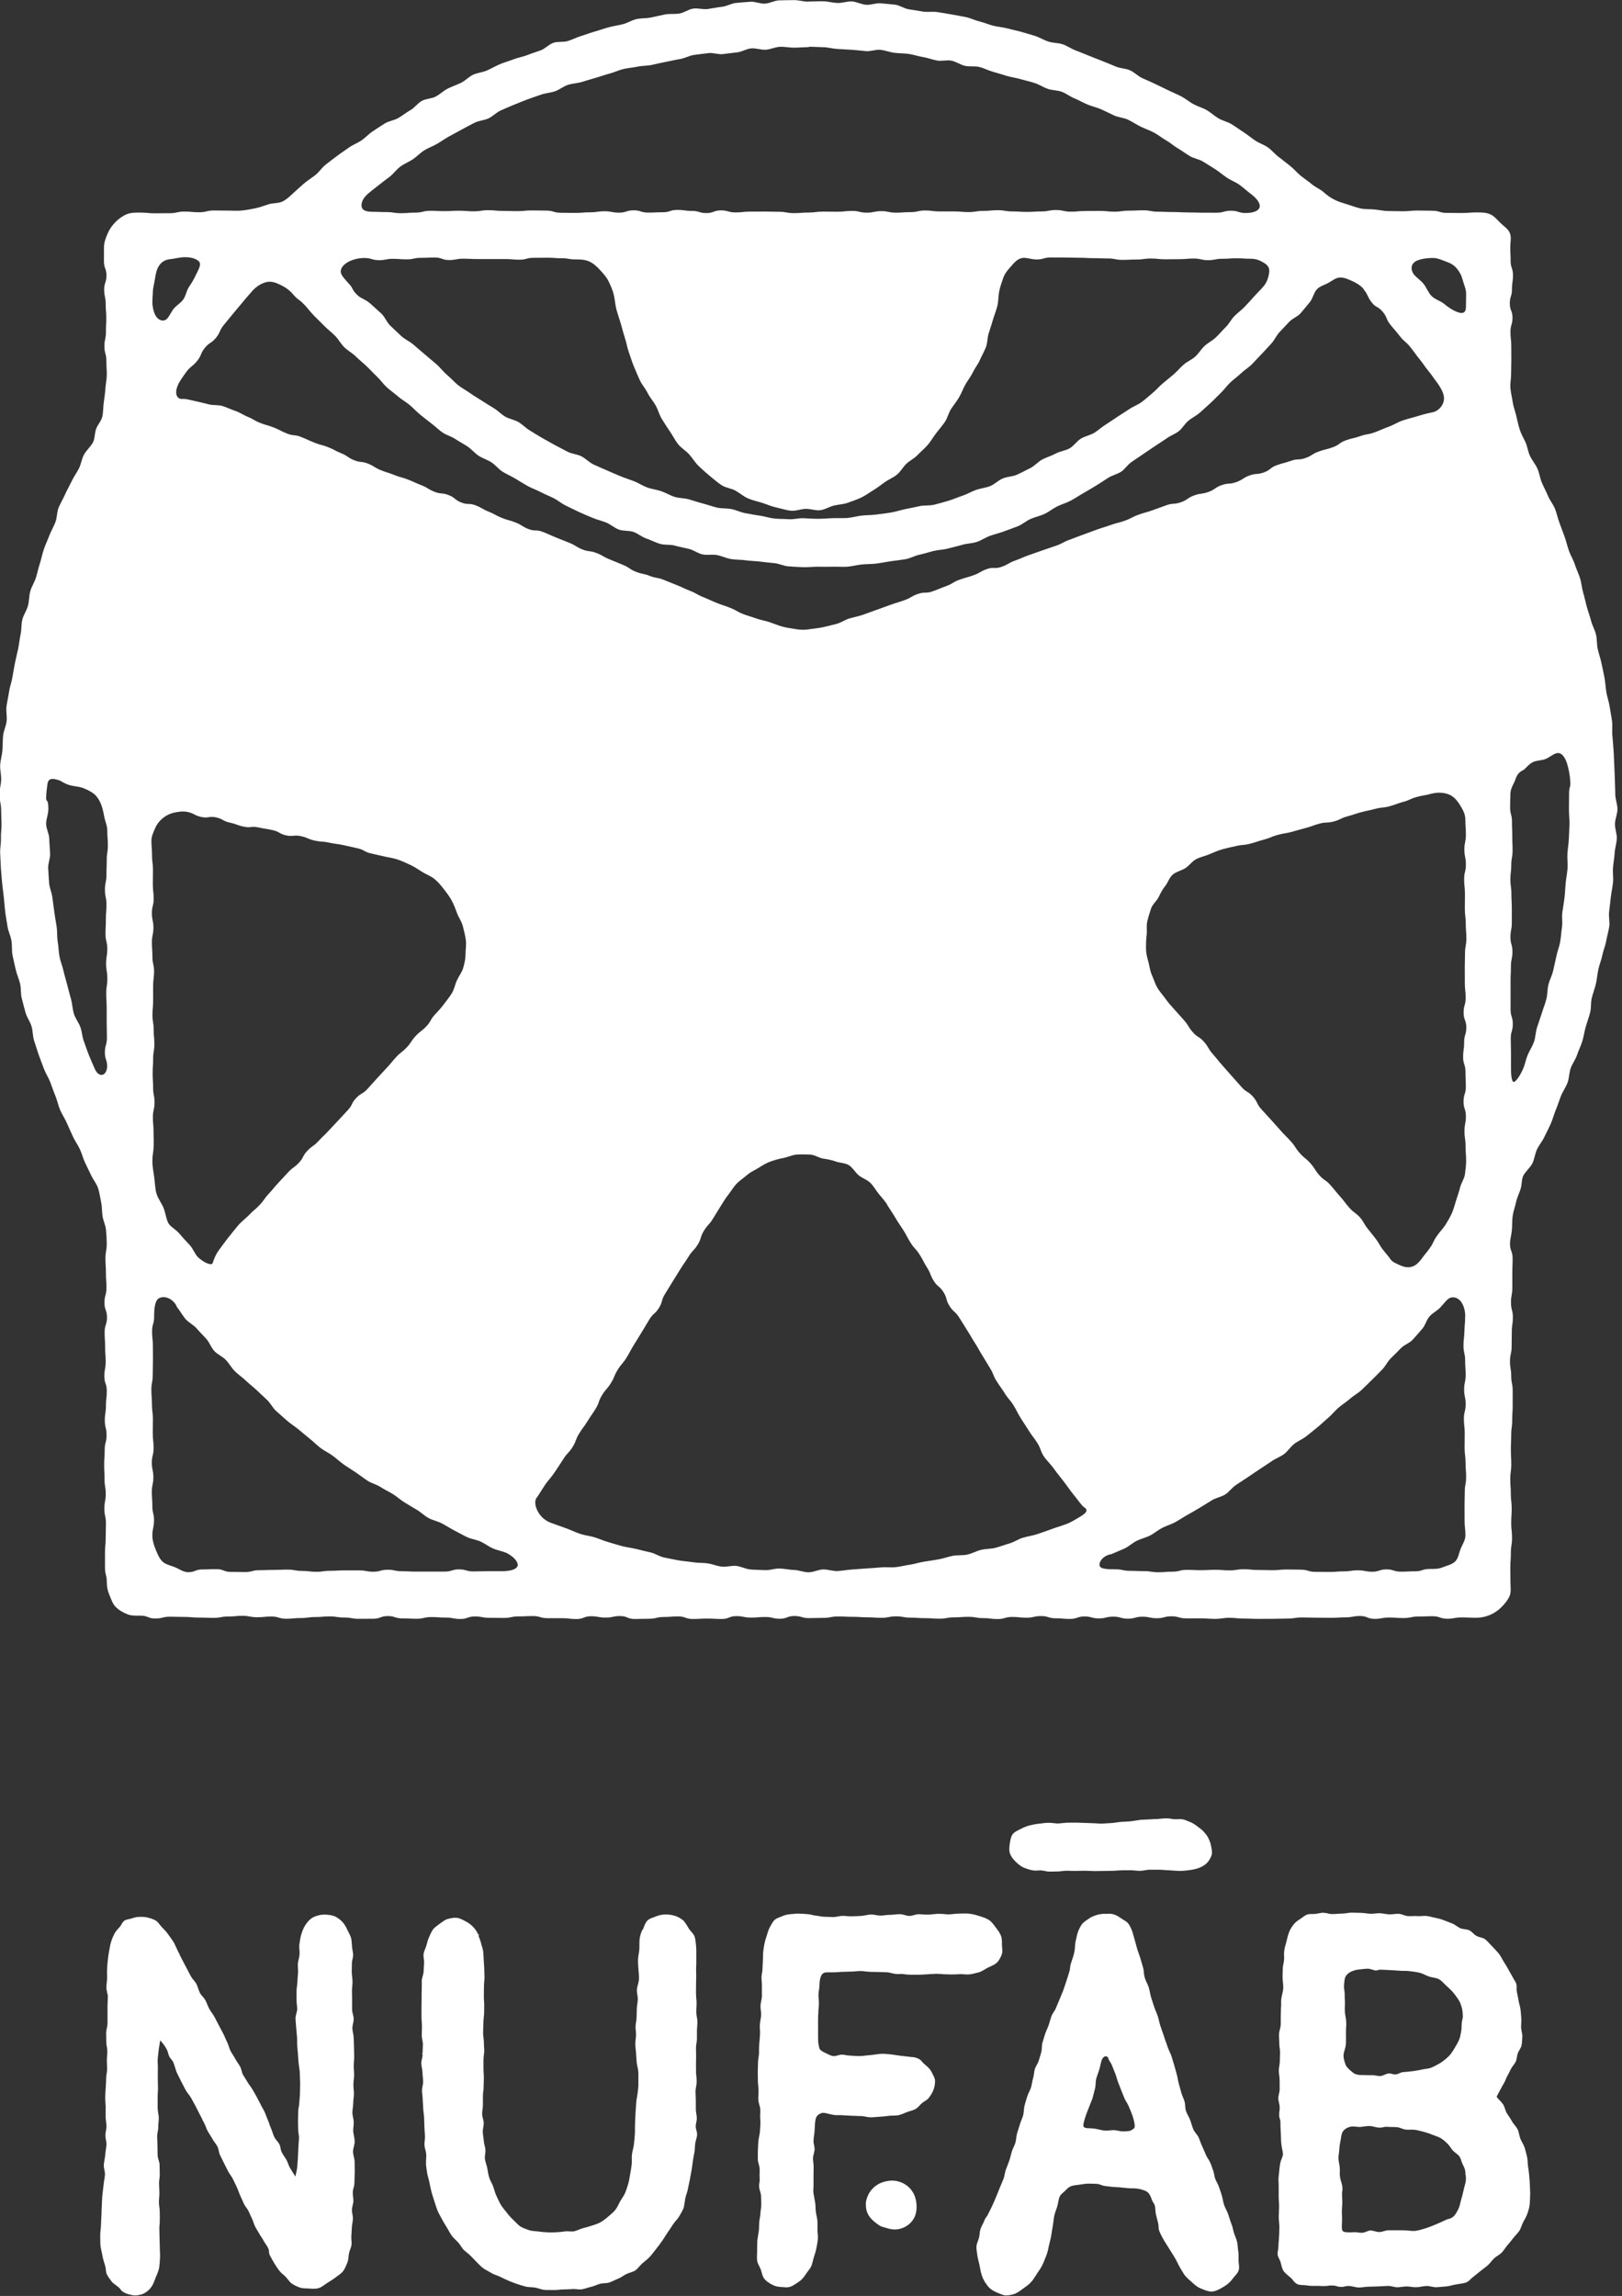 <svg width="277" height="392" viewBox="0 0 277 392" fill="none" xmlns="http://www.w3.org/2000/svg">
<rect x="0" y="0" width="277" height="392" fill="#333333" stroke="none"/>
<g clip-path="url(#clip0_2220_537)">
<path d="M138.13 0.26C138.95 0.26 139.77 0.2 140.58 0.22C141.39 0.24 142.21 0.48 143.02 0.51C143.83 0.54 144.67 0.2 145.49 0.25C146.31 0.3 147.09 0.76 147.91 0.82C148.73 0.88 149.58 0.49 150.4 0.57C151.22 0.65 152.04 0.7 152.85 0.8C153.66 0.9 154.41 1.47 155.22 1.59C156.03 1.71 156.83 1.85 157.64 1.98C158.45 2.11 159.31 1.93 160.11 2.07C160.91 2.21 161.73 2.31 162.53 2.47C163.33 2.63 164.15 2.75 164.95 2.92C165.75 3.09 166.5 3.48 167.3 3.67C168.1 3.86 168.85 4.2 169.65 4.4C170.45 4.6 171.28 4.64 172.07 4.86C172.86 5.08 173.67 5.22 174.45 5.45C175.23 5.68 176.03 5.9 176.8 6.15C177.57 6.4 178.29 6.86 179.07 7.11C179.85 7.36 180.74 7.3 181.51 7.57C182.28 7.84 182.97 8.35 183.74 8.63C184.51 8.91 185.26 9.25 186.02 9.54C186.78 9.83 187.55 10.14 188.3 10.44C189.05 10.74 189.82 11.05 190.57 11.37C191.32 11.69 192.23 11.67 192.97 12C193.71 12.33 194.32 12.99 195.06 13.33C195.8 13.67 196.56 13.99 197.29 14.34C198.02 14.69 198.77 15.05 199.5 15.41C200.23 15.77 201 16.08 201.72 16.45C202.44 16.82 203.08 17.38 203.79 17.77C204.5 18.16 205.33 18.38 206.04 18.78C206.75 19.18 207.36 19.77 208.06 20.19C208.76 20.61 209.62 20.78 210.31 21.2C211 21.62 211.68 22.12 212.36 22.56C213.04 23 213.68 23.54 214.35 23.99C215.02 24.44 215.86 24.7 216.52 25.16C217.18 25.62 217.71 26.32 218.37 26.8C219.03 27.28 219.66 27.82 220.3 28.31C220.94 28.8 221.48 29.47 222.1 29.98C222.72 30.49 223.43 30.94 224.04 31.46C224.65 31.98 225.49 32.31 226.08 32.84C226.61 33.32 227.23 33.78 227.98 34.14C228.65 34.47 229.4 34.68 230.17 34.92C230.94 35.16 231.64 35.44 232.41 35.6C233.18 35.76 234 35.69 234.75 35.77C235.59 35.86 236.36 36.03 237.06 36.03C238.31 36.03 238.31 36.07 239.56 36.07C240.81 36.07 240.81 35.95 242.07 35.95C243.33 35.95 243.32 35.98 244.58 35.98C245.84 35.98 245.83 36.35 247.09 36.35C248.35 36.35 248.35 36.37 249.6 36.37C250.85 36.37 250.86 36.27 252.11 36.27C252.92 36.27 253.71 36.26 254.42 36.55C255.13 36.84 255.65 37.48 256.21 38.04C256.77 38.6 257.53 39.04 257.84 39.77C258.15 40.5 257.92 41.33 257.92 42.14C257.92 43.35 257.98 43.35 257.98 44.56C257.98 45.77 258.38 45.77 258.38 46.98C258.38 48.19 258.21 48.19 258.21 49.4C258.21 50.61 257.84 50.61 257.84 51.82C257.84 53.03 258.3 53.03 258.3 54.24C258.3 55.45 257.95 55.45 257.95 56.66C257.95 57.87 258.09 57.87 258.09 59.08C258.09 60.29 258.1 60.29 258.1 61.51C258.1 62.73 258.06 62.72 258.06 63.94C258.06 64.65 257.87 65.48 257.95 66.33C258.02 67.08 258.22 67.88 258.34 68.68C258.46 69.48 258.77 70.22 258.94 70.99C259.11 71.76 259.3 72.57 259.52 73.29C259.77 74.1 260.19 74.8 260.49 75.44C260.84 76.18 260.92 77.06 261.28 77.83C261.64 78.6 262.2 79.22 262.55 80C262.9 80.78 262.98 81.62 263.31 82.4C263.64 83.18 264.04 83.89 264.36 84.67C264.68 85.45 265.25 86.1 265.56 86.88C265.87 87.66 266.02 88.48 266.32 89.27C266.62 90.06 266.9 90.83 267.19 91.62C267.48 92.41 267.65 93.22 267.93 94.02C268.21 94.82 268.67 95.53 268.93 96.33C269.19 97.13 269.56 97.88 269.82 98.68C270.08 99.48 270.12 100.33 270.36 101.14C270.6 101.95 270.76 102.76 270.98 103.57C271.2 104.38 271.5 105.15 271.71 105.97C271.92 106.79 272.36 107.52 272.56 108.34C272.76 109.16 272.67 110.03 272.86 110.84C273.05 111.65 273.33 112.44 273.5 113.26C273.67 114.08 273.86 114.89 274.01 115.71C274.16 116.53 274.19 117.37 274.33 118.2C274.47 119.03 274.77 119.82 274.89 120.65C275.01 121.48 275.19 122.29 275.3 123.13C275.41 123.97 275.27 124.81 275.36 125.65C275.45 126.49 275.49 127.31 275.56 128.15C275.63 128.99 275.63 129.82 275.68 130.65C275.73 131.48 275.74 132.31 275.78 133.15C275.82 133.99 275.83 134.81 275.85 135.65C275.87 136.49 276.22 137.31 276.22 138.15C276.22 138.99 275.82 139.82 275.8 140.66C275.78 141.5 276.14 142.35 276.11 143.18C276.08 144.01 275.78 144.84 275.74 145.68C275.7 146.52 275.52 147.34 275.46 148.17C275.4 149 275.55 149.86 275.46 150.69C275.37 151.52 275.19 152.35 275.09 153.17C274.99 153.99 274.91 154.84 274.8 155.66C274.69 156.48 274.94 157.38 274.82 158.2C274.7 159.02 274.44 159.84 274.3 160.66C274.16 161.48 273.8 162.28 273.64 163.09C273.48 163.9 273.13 164.7 272.96 165.51C272.79 166.32 272.73 167.17 272.54 167.98C272.35 168.79 272.04 169.58 271.84 170.39C271.64 171.2 271.76 172.1 271.55 172.9C271.34 173.7 271.04 174.5 270.81 175.3C270.58 176.1 270.47 176.95 270.23 177.75C269.99 178.55 269.59 179.31 269.33 180.1C269.07 180.89 268.52 181.59 268.24 182.38C267.96 183.17 267.99 184.07 267.7 184.85C267.41 185.63 266.89 186.33 266.58 187.11C266.27 187.89 266.03 188.7 265.71 189.46C265.39 190.22 265.18 191.06 264.85 191.82C264.52 192.58 264.11 193.33 263.76 194.08C263.41 194.83 262.84 195.5 262.48 196.25C262.12 197 262.06 197.92 261.68 198.65C261.3 199.38 260.57 199.96 260.17 200.68C259.83 201.31 259.93 202.23 259.67 203.04C259.44 203.76 259.07 204.48 258.9 205.28C258.73 206.08 258.44 206.81 258.33 207.59C258.22 208.37 258.26 209.21 258.2 209.97C258.13 210.82 257.87 211.63 257.87 212.34C257.87 213.6 258.32 213.6 258.32 214.85C258.32 216.1 258.27 216.1 258.27 217.36C258.27 218.62 258.27 218.61 258.27 219.87C258.27 221.13 258.04 221.12 258.04 222.38C258.04 223.64 258.36 223.64 258.36 224.89C258.36 226.14 258.18 226.15 258.18 227.4C258.18 228.65 258.15 228.65 258.15 229.91C258.15 231.17 257.87 231.17 257.87 232.42C257.87 233.67 258.08 233.68 258.08 234.93C258.08 236.18 258.33 236.19 258.33 237.44C258.33 238.69 258.33 238.7 258.33 239.95C258.33 241.2 258.25 241.21 258.25 242.46C258.25 243.71 258.08 243.72 258.08 244.98C258.08 246.24 258.02 246.24 258.02 247.49C258.02 248.74 258.09 248.75 258.09 250C258.09 251.25 257.92 251.26 257.92 252.52C257.92 253.78 258.01 253.78 258.01 255.03C258.01 256.28 258.16 256.29 258.16 257.54C258.16 258.79 258.08 258.8 258.08 260.06C258.08 261.32 258.22 261.32 258.22 262.58C258.22 263.84 258.02 263.84 258.02 265.1C258.02 266.36 257.93 266.36 257.93 267.62C257.93 268.88 257.95 268.88 257.95 270.14C257.95 270.95 258.1 271.79 257.8 272.5C257.5 273.21 256.94 273.87 256.39 274.42C255.84 274.97 255.16 275.44 254.43 275.74C253.7 276.04 252.92 276.21 252.11 276.21C250.87 276.21 250.87 276.15 249.63 276.15C248.39 276.15 248.39 276.38 247.15 276.38C245.91 276.38 245.91 275.95 244.67 275.95C243.43 275.95 243.43 276 242.19 276C240.95 276 240.95 276.26 239.71 276.26C238.47 276.26 238.47 276.17 237.23 276.17C235.99 276.17 235.99 276.4 234.75 276.4C233.51 276.4 233.51 275.91 232.27 275.91C231.03 275.91 231.03 276.14 229.79 276.14C228.55 276.14 228.55 276.22 227.31 276.22C226.07 276.22 226.07 276.2 224.83 276.2C223.59 276.2 223.59 276.16 222.35 276.16C221.11 276.16 221.11 276.35 219.87 276.35C218.63 276.35 218.63 276.39 217.39 276.39C216.15 276.39 216.15 276.4 214.91 276.4C213.67 276.4 213.67 276.35 212.43 276.35C211.19 276.35 211.19 276.22 209.96 276.22C208.73 276.22 208.72 276.4 207.49 276.4C206.26 276.4 206.25 276.31 205.02 276.31C203.79 276.31 203.78 276.31 202.54 276.31C201.3 276.31 201.3 275.96 200.06 275.96C198.82 275.96 198.82 276.29 197.58 276.29C196.34 276.29 196.34 276.03 195.1 276.03C193.86 276.03 193.86 276.37 192.62 276.37C191.38 276.37 191.38 276.02 190.14 276.02C188.9 276.02 188.9 276.32 187.67 276.32C186.44 276.32 186.43 275.99 185.2 275.99C183.97 275.99 183.96 276.41 182.73 276.41C181.5 276.41 181.49 276.3 180.26 276.3C179.03 276.3 179.02 275.92 177.79 275.92C176.56 275.92 176.55 276.2 175.32 276.2C174.09 276.2 174.08 276.07 172.85 276.07C171.62 276.07 171.61 276.43 170.37 276.43C169.13 276.43 169.13 276.27 167.89 276.27C166.65 276.27 166.65 276.05 165.41 276.05C164.17 276.05 164.17 276.14 162.93 276.14C161.69 276.14 161.69 276.37 160.45 276.37C159.21 276.37 159.21 276.28 157.97 276.28C156.73 276.28 156.73 276.19 155.49 276.19C154.25 276.19 154.25 275.97 153.02 275.97C151.79 275.97 151.78 276.22 150.54 276.22C149.3 276.22 149.3 276.13 148.06 276.13C146.82 276.13 146.82 276.05 145.58 276.05C144.34 276.05 144.34 275.99 143.1 275.99C141.86 275.99 141.86 276.23 140.62 276.23C139.38 276.23 139.38 276.27 138.14 276.27C136.9 276.27 136.9 275.91 135.66 275.91C134.42 275.91 134.42 276.38 133.18 276.38C131.94 276.38 131.94 276.08 130.7 276.08C129.46 276.08 129.46 276.18 128.22 276.18C126.98 276.18 126.98 275.93 125.74 275.93C124.5 275.93 124.5 276.42 123.26 276.42C122.02 276.42 122.02 276.35 120.78 276.35C119.54 276.35 119.54 276.42 118.3 276.42C117.06 276.42 117.06 275.98 115.82 275.98C114.58 275.98 114.58 276.08 113.34 276.08C112.1 276.08 112.1 276.38 110.86 276.38C109.62 276.38 109.62 276.42 108.38 276.42C107.14 276.42 107.14 275.92 105.9 275.92C104.66 275.92 104.66 276.18 103.42 276.18C102.18 276.18 102.18 275.95 100.94 275.95C99.7 275.95 99.7 276.43 98.46 276.43C97.22 276.43 97.22 276.28 95.98 276.28C94.74 276.28 94.74 276.28 93.5 276.28C92.26 276.28 92.26 275.92 91.02 275.92C89.78 275.92 89.78 275.98 88.54 275.98C87.3 275.98 87.3 276.24 86.06 276.24C84.82 276.24 84.82 276.22 83.58 276.22C82.34 276.22 82.34 275.99 81.1 275.99C79.86 275.99 79.86 276.42 78.62 276.42C77.38 276.42 77.38 276.18 76.14 276.18C74.9 276.18 74.9 276.09 73.66 276.09C72.42 276.09 72.42 276.38 71.18 276.38C69.94 276.38 69.94 276.32 68.7 276.32C67.46 276.32 67.46 275.92 66.22 275.92C64.98 275.92 64.98 276.38 63.74 276.38C62.5 276.38 62.5 276.39 61.26 276.39C60.02 276.39 60.02 276.17 58.78 276.17C57.54 276.17 57.54 275.98 56.3 275.98C55.06 275.98 55.06 276.09 53.82 276.09C52.58 276.09 52.58 276.26 51.34 276.26C50.1 276.26 50.1 276.38 48.86 276.38C47.62 276.38 47.62 276 46.38 276C45.14 276 45.14 276.12 43.9 276.12C42.66 276.12 42.66 275.88 41.42 275.88C40.18 275.88 40.18 276 38.94 276C37.7 276 37.7 276.23 36.46 276.23C35.22 276.23 35.22 276.18 33.98 276.18C32.74 276.18 32.74 276.07 31.49 276.07C30.24 276.07 30.25 276.03 29 276.03C27.75 276.03 27.76 276.34 26.51 276.34C25.26 276.34 25.27 275.85 24.02 275.85C23.21 275.85 22.46 275.9 21.75 275.61C21.04 275.32 20.33 274.93 19.77 274.37C19.21 273.81 19 273.06 18.69 272.33C18.38 271.6 18.24 270.94 18.24 270.13C18.24 268.87 17.93 268.87 17.93 267.62C17.93 266.37 17.93 266.37 17.93 265.11C17.93 263.85 18.05 263.86 18.05 262.6C18.05 261.34 18.09 261.35 18.09 260.09C18.09 258.83 17.82 258.83 17.82 257.58C17.82 256.33 18.06 256.32 18.06 255.07C18.06 253.82 17.85 253.82 17.85 252.56C17.85 251.3 17.79 251.3 17.79 250.05C17.79 248.8 17.88 248.79 17.88 247.54C17.88 246.29 18.2 246.28 18.2 245.03C18.2 243.78 17.9 243.77 17.9 242.52C17.9 241.27 18.09 241.26 18.09 240.01C18.09 238.76 18.24 238.75 18.24 237.49C18.24 236.23 17.82 236.23 17.82 234.98C17.82 233.73 18.05 233.72 18.05 232.47C18.05 231.22 17.95 231.21 17.95 229.95C17.95 228.69 17.87 228.69 17.87 227.44C17.87 226.19 18.27 226.18 18.27 224.93C18.27 223.68 17.84 223.67 17.84 222.41C17.84 221.15 18.18 221.15 18.18 219.89C18.18 218.63 18.09 218.63 18.09 217.37C18.09 216.11 18.01 216.11 18.01 214.85C18.01 213.59 18.23 213.59 18.23 212.33C18.23 211.62 18.18 210.8 18.1 209.95C18.03 209.19 17.63 208.44 17.51 207.63C17.39 206.82 17.44 206.03 17.27 205.26C17.1 204.49 17 203.65 16.77 202.93C16.52 202.12 15.96 201.46 15.64 200.82C15.27 200.06 14.91 199.3 14.55 198.56C14.19 197.82 13.99 196.96 13.64 196.21C13.29 195.46 12.77 194.76 12.43 194C12.09 193.24 11.73 192.47 11.4 191.71C11.07 190.95 10.57 190.23 10.25 189.47C9.93 188.71 9.77 187.85 9.45 187.08C9.13 186.31 8.87 185.5 8.57 184.73C8.27 183.96 7.78 183.23 7.49 182.45C7.2 181.67 6.89 180.88 6.61 180.09C6.33 179.3 6.1 178.49 5.83 177.7C5.56 176.91 5.63 176.01 5.38 175.21C5.13 174.41 4.59 173.7 4.36 172.89C4.13 172.08 3.93 171.27 3.72 170.46C3.51 169.65 3.62 168.76 3.43 167.95C3.24 167.14 2.87 166.37 2.69 165.55C2.51 164.73 2.3 163.93 2.14 163.1C1.98 162.27 2.09 161.42 1.95 160.59C1.81 159.76 1.4 158.99 1.28 158.16C1.16 157.33 0.99 156.52 0.89 155.68C0.79 154.84 0.73 154.02 0.65 153.18C0.57 152.34 0.43 151.53 0.36 150.69C0.29 149.85 0.2 149.03 0.15 148.19C0.1 147.35 0.07 146.52 0.03 145.68C-0.01 144.84 0.19 144.01 0.16 143.16C0.13 142.31 0.27 141.49 0.26 140.65C0.25 139.81 0.19 138.99 0.19 138.14C0.19 137.29 -0.13 136.46 -0.11 135.63C-0.09 134.8 0.17 133.96 0.2 133.13C0.23 132.3 -0.02 131.44 0.03 130.61C0.08 129.78 0.35 128.95 0.41 128.12C0.47 127.29 0.45 126.44 0.53 125.61C0.61 124.78 1.03 123.98 1.13 123.15C1.23 122.32 1 121.44 1.11 120.62C1.22 119.8 1.42 118.97 1.54 118.14C1.66 117.31 1.97 116.51 2.11 115.69C2.25 114.87 2.39 114.04 2.55 113.22C2.71 112.4 2.93 111.59 3.1 110.77C3.27 109.95 3.34 109.11 3.52 108.3C3.7 107.49 3.61 106.6 3.81 105.79C4.01 104.98 4.55 104.25 4.77 103.44C4.99 102.63 4.95 101.75 5.17 100.95C5.39 100.15 5.9 99.41 6.14 98.62C6.38 97.83 6.55 96.99 6.81 96.2C7.07 95.41 7.22 94.57 7.49 93.78C7.76 92.99 8.13 92.22 8.42 91.45C8.71 90.68 9.16 89.93 9.46 89.16C9.76 88.39 9.7 87.44 10.01 86.68C10.32 85.92 10.78 85.17 11.11 84.42C11.44 83.67 11.88 82.92 12.23 82.18C12.58 81.44 13.1 80.73 13.47 80C13.84 79.27 13.95 78.35 14.34 77.63C14.73 76.91 15.43 76.31 15.84 75.6C16.2 74.98 16.14 74.08 16.4 73.27C16.64 72.55 17.31 71.9 17.48 71.1C17.65 70.3 17.61 69.5 17.72 68.72C17.83 67.94 17.95 67.11 18 66.35C18.06 65.49 18.24 64.68 18.24 63.97C18.24 62.76 18.16 62.76 18.16 61.55C18.16 60.34 17.83 60.34 17.83 59.13C17.83 57.92 18.09 57.92 18.09 56.71C18.09 55.5 18.15 55.5 18.15 54.29C18.15 53.08 18.05 53.08 18.05 51.87C18.05 50.66 17.79 50.66 17.79 49.45C17.79 48.24 18.18 48.24 18.18 47.03C18.18 45.82 17.75 45.82 17.75 44.6C17.75 43.38 17.76 43.39 17.76 42.17C17.76 41.36 18.09 40.56 18.39 39.85C18.69 39.14 19.17 38.46 19.72 37.91C20.27 37.36 20.93 36.87 21.66 36.57C22.39 36.27 23.17 36.3 23.98 36.3C25.23 36.3 25.23 36.42 26.48 36.42C27.73 36.42 27.73 36.4 28.99 36.4C30.25 36.4 30.24 36.12 31.5 36.12C32.76 36.12 32.75 36.24 34.01 36.24C35.27 36.24 35.27 35.94 36.52 35.94C37.77 35.94 37.78 35.96 39.03 35.96C39.73 35.96 40.52 36.03 41.36 35.94C42.11 35.86 42.88 35.71 43.66 35.55C44.44 35.39 45.15 35.1 45.89 34.87C46.63 34.64 47.56 34.74 48.23 34.41C48.99 34.04 49.57 33.44 50.1 32.96C50.7 32.42 51.3 31.86 51.93 31.32C52.56 30.78 53.26 30.37 53.9 29.85C54.54 29.33 54.99 28.6 55.64 28.09C56.29 27.58 56.94 27.1 57.6 26.6C58.26 26.1 58.94 25.66 59.61 25.18C60.28 24.7 61.07 24.43 61.75 23.96C62.43 23.49 62.98 22.86 63.67 22.41C64.36 21.96 65.03 21.5 65.73 21.07C66.43 20.64 67.33 20.56 68.04 20.14C68.75 19.72 69.38 19.21 70.1 18.8C70.82 18.39 71.31 17.63 72.03 17.23C72.75 16.83 73.69 16.87 74.42 16.48C75.15 16.09 75.74 15.49 76.48 15.12C77.22 14.75 77.99 14.5 78.73 14.14C79.47 13.78 80.05 13.11 80.8 12.76C81.55 12.41 82.42 12.36 83.17 12.03C83.92 11.7 84.62 11.28 85.38 10.96C86.14 10.64 86.93 10.43 87.69 10.13C88.45 9.83 89.28 9.71 90.04 9.41C90.8 9.11 91.58 8.87 92.35 8.59C93.12 8.31 93.73 7.58 94.5 7.31C95.27 7.04 96.2 7.25 96.99 7C97.78 6.75 98.5 6.37 99.29 6.13C100.08 5.89 100.84 5.59 101.63 5.37C102.42 5.15 103.19 4.86 103.98 4.65C104.77 4.44 105.59 4.33 106.38 4.13C107.17 3.93 107.9 3.44 108.7 3.26C109.5 3.08 110.35 3.16 111.16 2.99C111.97 2.82 112.76 2.63 113.56 2.47C114.36 2.31 115.22 2.45 116.03 2.31C116.84 2.17 117.57 1.59 118.38 1.47C119.19 1.35 120.06 1.65 120.87 1.54C121.68 1.43 122.48 1.25 123.3 1.16C124.12 1.07 124.89 0.58 125.7 0.5C126.51 0.42 127.34 0.36 128.15 0.3C128.96 0.24 129.82 0.67 130.64 0.62C131.46 0.57 132.25 0.09 133.07 0.06C133.89 0.03 134.71 0.04 135.53 0.02C136.35 6.55613e-05 137.17 0.28 137.99 0.28L138.13 0.26ZM26.02 262.16C26.02 262.97 26.26 263.76 26.55 264.47C26.84 265.18 27.16 266.03 27.71 266.58C28.26 267.13 29.15 267.28 29.88 267.58C30.61 267.88 31.31 268.43 32.12 268.43C33.34 268.43 33.34 267.96 34.55 267.96C35.76 267.96 35.76 267.91 36.98 267.91C38.2 267.91 38.2 268.38 39.41 268.38C40.62 268.38 40.63 268.41 41.84 268.41C43.05 268.41 43.06 268.09 44.27 268.09C45.48 268.09 45.49 268.04 46.7 268.04C47.91 268.04 47.92 267.99 49.13 267.99C50.34 267.99 50.35 268.21 51.57 268.21C52.79 268.21 52.79 268.36 54 268.36C55.21 268.36 55.22 268.19 56.44 268.19C57.66 268.19 57.66 268.12 58.88 268.12C60.1 268.12 60.1 268.12 61.32 268.12C62.54 268.12 62.54 268.35 63.76 268.35C64.98 268.35 64.98 268.01 66.2 268.01C67.42 268.01 67.42 268.27 68.64 268.27C69.86 268.27 69.86 268.33 71.07 268.33C72.28 268.33 72.29 268.33 73.51 268.33C74.73 268.33 74.73 268.33 75.95 268.33C77.17 268.33 77.17 267.95 78.39 267.95C79.61 267.95 79.61 268.3 80.83 268.3C82.05 268.3 82.05 268.26 83.27 268.26C84.49 268.26 84.49 268.26 85.71 268.26C87.36 268.26 88.27 267.86 88.4 267.34C88.53 266.82 87.98 265.93 86.53 265.15C85.8 264.84 84.96 264.71 84.2 264.38C83.44 264.05 82.82 263.54 82.07 263.2C81.32 262.86 80.49 262.79 79.74 262.43C78.99 262.07 78.32 261.68 77.58 261.3C76.84 260.92 76.19 260.48 75.46 260.1C74.73 259.72 73.91 259.58 73.18 259.18C72.45 258.78 71.89 258.18 71.17 257.77C70.45 257.36 69.79 256.93 69.08 256.51C68.37 256.09 67.8 255.52 67.09 255.09C66.38 254.66 65.67 254.33 64.97 253.88C64.27 253.43 63.44 253.26 62.76 252.81C62.08 252.36 61.44 251.86 60.77 251.4C60.1 250.94 59.4 250.53 58.73 250.06C58.06 249.59 57.47 249.03 56.81 248.54C56.15 248.05 55.39 247.72 54.74 247.22C54.08 246.72 53.51 246.12 52.87 245.62C52.23 245.12 51.61 244.56 50.98 244.05C50.35 243.54 49.63 243.09 49.02 242.56C48.41 242.03 47.79 241.46 47.18 240.93C46.57 240.4 46.2 239.56 45.6 239.01C45 238.46 44.4 237.89 43.81 237.33C43.22 236.77 42.55 236.27 41.97 235.71C41.39 235.15 40.67 234.68 40.1 234.11C39.53 233.54 39.12 232.76 38.56 232.18C38 231.6 37.13 231.25 36.59 230.66C36.05 230.07 35.76 229.18 35.23 228.59C34.7 228 34.09 227.4 33.56 226.79C33.03 226.18 32.18 225.8 31.67 225.19C31.16 224.58 30.73 223.79 30.23 223.17C29.77 222 28.42 221.13 27.26 221.6C26.5 221.91 26.32 223.18 26.32 224.83C26.32 226.07 25.97 226.07 25.97 227.32C25.97 228.57 26.11 228.56 26.11 229.81C26.11 231.06 26.12 231.05 26.12 232.3C26.12 233.55 26.08 233.54 26.08 234.79C26.08 236.04 25.85 236.04 25.85 237.28C25.85 238.52 25.95 238.52 25.95 239.77C25.95 241.02 26.11 241.02 26.11 242.26C26.11 243.5 26.09 243.51 26.09 244.75C26.09 245.99 26.23 245.99 26.23 247.24C26.23 248.49 25.93 248.48 25.93 249.73C25.93 250.98 26.19 250.98 26.19 252.22C26.19 253.46 25.93 253.47 25.93 254.71C25.93 255.95 26.02 255.96 26.02 257.2C26.02 258.44 26.34 258.45 26.3 259.7C26.26 260.95 26.02 260.94 26.02 262.19V262.16ZM151.53 205.69C151.15 205.09 150.62 204.49 150.08 203.85C149.6 203.27 149.22 202.54 148.65 201.97C148.08 201.4 147.26 201.17 146.66 200.68C146.06 200.19 145.64 199.37 145.01 198.97C144.31 198.52 143.39 198.56 142.73 198.31C142.1 198.07 141.39 197.94 140.56 197.81C139.85 197.7 139.13 197.16 138.34 197.13C137.59 197.1 136.8 197.08 136.04 197.13C135.28 197.18 134.53 197.58 133.8 197.71C133.01 197.85 132.29 198.07 131.62 198.3C130.95 198.53 130.29 198.92 129.59 199.37C128.96 199.77 128.21 200.07 127.6 200.6C126.99 201.13 126.33 201.55 125.79 202.11C125.25 202.67 124.84 203.4 124.37 203.99C123.85 204.65 123.45 205.34 123.07 205.94C122.4 207.02 122.41 207.02 121.74 208.1C121.07 209.18 120.88 209.06 120.21 210.14C119.54 211.22 119.83 211.4 119.17 212.48C118.51 213.56 118.28 213.42 117.62 214.5C116.96 215.58 116.9 215.55 116.23 216.62C115.56 217.69 115.55 217.7 114.89 218.78C114.23 219.86 114.23 219.86 113.56 220.94C112.89 222.02 113.21 222.22 112.54 223.3C111.87 224.38 111.57 224.19 110.9 225.27C110.23 226.35 110.26 226.37 109.59 227.45C108.92 228.53 108.93 228.53 108.26 229.61C107.59 230.69 107.66 230.73 106.99 231.81C106.32 232.89 106.16 232.79 105.49 233.87C104.82 234.95 105 235.06 104.33 236.14C103.66 237.22 103.49 237.11 102.82 238.19C102.15 239.27 102.4 239.43 101.73 240.51C101.06 241.59 101.01 241.56 100.34 242.64C99.67 243.72 99.58 243.67 98.91 244.75C98.24 245.83 98.46 245.97 97.79 247.05C97.12 248.13 96.9 248 96.23 249.08C95.76 249.84 95.23 250.59 94.75 251.33C94.23 252.14 93.56 252.8 93.11 253.48C92.43 254.49 91.97 255.33 91.65 255.72C91.2 256.27 91.38 257.49 92.15 258.54C92.62 259.19 93.32 259.79 94.53 260.16C95.7 260.58 95.36 260.45 96.86 261C97.51 261.24 98.25 261.61 99.15 261.91C99.86 262.15 100.7 262.22 101.56 262.48C102.3 262.71 103.05 263.06 103.9 263.3C104.66 263.52 105.44 263.77 106.28 263.99C107.05 264.19 107.87 264.28 108.71 264.48C109.49 264.67 110.28 264.88 111.11 265.06C111.89 265.23 112.63 265.77 113.45 265.93C114.27 266.09 115.05 266.26 115.88 266.41C116.71 266.56 117.51 266.59 118.34 266.73C119.17 266.87 119.98 266.8 120.82 266.92C121.66 267.04 122.41 267.38 123.24 267.48C124.07 267.58 124.91 267.27 125.74 267.36C126.57 267.45 127.34 267.9 128.17 267.97C129 268.04 129.82 268.03 130.65 268.08C131.48 268.13 132.31 267.77 133.14 267.8C133.97 267.83 134.78 268.03 135.61 268.05C136.44 268.07 137.26 268.45 138.09 268.45C138.92 268.45 139.75 267.98 140.56 267.96C141.37 267.94 142.23 268.27 143.05 268.23C143.87 268.19 144.7 268.02 145.52 267.97C146.34 267.92 147.18 267.85 147.99 267.79C148.8 267.73 149.65 267.69 150.46 267.61C151.27 267.53 152.14 267.66 152.95 267.57C153.76 267.48 154.59 267.27 155.4 267.15C156.21 267.03 157.03 266.75 157.83 266.63C158.63 266.51 159.48 266.38 160.28 266.24C161.08 266.1 161.89 265.8 162.68 265.64C163.51 265.48 164.38 265.6 165.17 265.43C166 265.25 166.75 264.81 167.53 264.62C168.36 264.42 169.23 264.47 169.99 264.27C170.83 264.05 171.6 263.75 172.36 263.53C173.2 263.29 173.91 262.78 174.65 262.56C175.51 262.29 176.34 262.2 177.05 261.96C177.95 261.66 178.73 261.39 179.38 261.15C180.88 260.6 180.55 260.77 181.71 260.35C182.76 260.03 183.56 259.48 184.22 259.1C185.55 258.35 185.93 257.83 185.14 257.34C184.74 257.09 184.15 256.17 183.34 255.19C182.81 254.55 182.28 253.75 181.69 252.98C181.13 252.24 180.52 251.52 180 250.79C179.41 249.95 178.67 249.29 178.25 248.63C177.58 247.56 177.81 247.41 177.14 246.35C176.47 245.29 176.37 245.34 175.7 244.27C175.03 243.2 175 243.22 174.33 242.15C173.66 241.08 173.76 241.02 173.09 239.95C172.42 238.88 172.27 238.97 171.6 237.91C170.93 236.85 170.87 236.87 170.2 235.81C169.53 234.75 169.72 234.62 169.05 233.55C168.38 232.48 168.41 232.46 167.74 231.39C167.07 230.32 167.13 230.28 166.45 229.22C165.77 228.16 165.81 228.13 165.13 227.06C164.45 225.99 164.47 225.98 163.79 224.92C163.11 223.86 162.82 224.04 162.15 222.97C161.48 221.9 161.8 221.69 161.13 220.62C160.46 219.55 160.13 219.76 159.46 218.69C158.79 217.62 159 217.49 158.32 216.42C157.64 215.35 157.74 215.29 157.06 214.22C156.38 213.15 156.2 213.27 155.52 212.2C154.84 211.13 154.93 211.07 154.25 210C153.57 208.93 153.53 208.96 152.88 207.87C152.23 206.78 152.19 206.8 151.51 205.73L151.53 205.69ZM250.23 224.79C250.23 223.84 250 223.08 249.72 222.57C249.31 221.81 248.53 221.31 247.7 221.57C247.14 221.74 246.68 222.49 246.02 223.17C245.51 223.78 244.68 224.13 244.13 224.76C243.58 225.39 243.42 226.29 242.87 226.9C242.32 227.51 241.82 228.13 241.25 228.74C240.68 229.35 239.8 229.6 239.23 230.2C238.66 230.8 238.09 231.34 237.5 231.93C236.91 232.52 236.58 233.31 235.99 233.89C235.4 234.47 234.86 235.06 234.26 235.63C233.66 236.2 233.11 236.78 232.5 237.34C231.89 237.9 231.16 238.28 230.54 238.83C229.92 239.38 229.23 239.79 228.6 240.33C227.97 240.87 227.48 241.52 226.85 242.05C226.22 242.58 225.65 243.15 225.01 243.67C224.37 244.19 223.75 244.7 223.1 245.21C222.45 245.72 221.68 246.03 221.02 246.53C220.37 247.03 219.93 247.79 219.28 248.27C218.63 248.75 217.81 249.03 217.16 249.49C216.51 249.95 215.8 250.38 215.13 250.84C214.46 251.3 213.78 251.76 213.11 252.2C212.44 252.64 211.75 253.11 211.08 253.54C210.41 253.97 209.91 254.74 209.22 255.17C208.53 255.6 207.65 255.73 206.96 256.15C206.27 256.57 205.58 257.02 204.89 257.43C204.2 257.84 203.48 258.26 202.78 258.65C202.08 259.04 201.39 259.52 200.69 259.9C199.99 260.28 199.16 260.51 198.45 260.88C197.74 261.25 197.1 261.82 196.38 262.18C195.66 262.54 194.82 262.73 194.11 263.08C193.4 263.43 192.76 264.06 192.04 264.39C191.32 264.72 190.52 265.03 189.8 265.35C188.41 265.57 187.62 266.65 187.79 267.33C187.92 267.85 188.87 267.94 190.52 267.94C191.74 267.94 191.74 268.2 192.95 268.2C194.16 268.2 194.16 268.25 195.38 268.25C196.6 268.25 196.6 268.44 197.81 268.44C199.02 268.44 199.03 268.34 200.24 268.34C201.45 268.34 201.46 268.03 202.67 268.03C203.88 268.03 203.89 268.09 205.1 268.09C206.31 268.09 206.32 268.02 207.53 268.02C208.74 268.02 208.75 268.12 209.97 268.12C211.19 268.12 211.19 267.93 212.4 267.93C213.61 267.93 213.62 268.05 214.84 268.05C216.06 268.05 216.06 268.09 217.28 268.09C218.5 268.09 218.5 267.97 219.72 267.97C220.94 267.97 220.94 268 222.16 268C223.38 268 223.38 268.37 224.6 268.37C225.82 268.37 225.82 268.39 227.04 268.39C228.26 268.39 228.26 268.29 229.47 268.29C230.68 268.29 230.69 268.11 231.91 268.11C233.13 268.11 233.13 268.35 234.35 268.35C235.57 268.35 235.57 267.95 236.79 267.95C238.01 267.95 238.01 268.34 239.23 268.34C240.45 268.34 240.45 268.28 241.67 268.28C242.89 268.28 242.89 267.88 244.11 267.88C244.92 267.88 245.66 267.89 246.36 267.6C247.06 267.31 247.98 267.14 248.53 266.58C249.08 266.02 249.16 265.1 249.47 264.37C249.78 263.64 250.26 262.96 250.26 262.15C250.26 260.91 250.12 260.91 250.12 259.66C250.12 258.41 250.11 258.42 250.11 257.17C250.11 255.92 250.15 255.93 250.15 254.68C250.15 253.43 250.38 253.44 250.38 252.19C250.38 250.94 250.28 250.94 250.28 249.7C250.28 248.46 250.12 248.46 250.12 247.21C250.12 245.96 250.14 245.96 250.14 244.72C250.14 243.48 250 243.47 250 242.23C250 240.99 250.3 240.99 250.3 239.74C250.3 238.49 250.04 238.5 250.04 237.25C250.04 236 250.3 236 250.3 234.76C250.3 233.52 250.21 233.51 250.21 232.27C250.21 231.03 249.93 231.02 249.93 229.78C249.93 228.54 250.06 228.53 250.09 227.28C250.12 226.03 250.21 226.03 250.21 224.78L250.23 224.79ZM208.65 145.04C207.97 145.22 207.24 145.56 206.47 145.88C205.78 146.17 204.96 146.32 204.26 146.7C203.56 147.08 203.09 147.8 202.44 148.22C201.79 148.64 200.89 148.81 200.32 149.29C199.68 149.82 199.45 150.71 199 151.26C198.55 151.81 198.22 152.45 197.86 153.18C197.54 153.84 196.82 154.38 196.57 155.13C196.32 155.88 196.09 156.62 195.92 157.35C195.75 158.08 195.92 158.95 195.82 159.67C195.71 160.51 195.71 161.28 195.71 161.94C195.71 162.66 195.88 163.39 196.11 164.2C196.31 164.92 196.38 165.73 196.71 166.46C197.04 167.19 197.25 167.95 197.64 168.63C198.03 169.31 198.61 169.91 199.04 170.53C199.52 171.22 200.07 171.8 200.54 172.33C201.37 173.27 201.38 173.26 202.21 174.2C203.04 175.14 202.87 175.29 203.7 176.23C204.53 177.17 204.79 176.94 205.62 177.88C206.45 178.82 206.26 178.99 207.09 179.93C207.92 180.87 207.88 180.91 208.71 181.85C209.54 182.79 209.54 182.79 210.37 183.73C211.2 184.67 211.21 184.67 212.04 185.61C212.87 186.55 213.15 186.3 213.98 187.24C214.81 188.18 214.55 188.41 215.38 189.35C216.21 190.29 216.24 190.26 217.07 191.2C217.9 192.14 217.91 192.13 218.74 193.07C219.57 194.01 219.63 193.96 220.47 194.9C221.31 195.84 221.16 195.97 221.99 196.9C222.82 197.83 222.98 197.7 223.81 198.64C224.64 199.58 224.49 199.72 225.32 200.66C226.15 201.6 226.38 201.4 227.21 202.34C228.04 203.28 228 203.32 228.84 204.26C229.68 205.2 229.6 205.27 230.44 206.21C231.28 207.15 231.47 206.98 232.31 207.92C232.78 208.45 233.07 209.18 233.54 209.74C234.01 210.3 234.45 210.9 234.9 211.45C235.39 212.06 235.69 212.75 236.1 213.28C236.66 214.01 237.17 214.55 237.44 214.97C237.75 215.47 238.54 215.79 239.25 216.09C239.87 216.35 240.52 216.49 241.24 216.23C241.8 216.03 242.27 215.61 242.79 214.91C243.47 213.96 243.54 214.01 244.21 213.05C244.88 212.09 244.72 211.98 245.39 211.02C246.06 210.06 246.16 210.13 246.82 209.17C247.2 208.57 247.59 207.91 247.94 207.15C248.25 206.47 248.42 205.71 248.67 204.95C248.92 204.19 249.16 203.49 249.35 202.74C249.54 201.99 250.06 201.27 250.17 200.53C250.29 199.71 250.38 198.89 250.38 198.18C250.38 196.91 250.28 196.91 250.28 195.65C250.28 194.39 250.1 194.39 250.1 193.12C250.1 191.85 250.34 191.86 250.34 190.6C250.34 189.34 249.94 189.34 249.94 188.07C249.94 186.8 250.33 186.81 250.33 185.54C250.33 184.27 250.27 184.28 250.27 183.01C250.27 181.74 249.87 181.75 249.87 180.48C249.87 179.21 250.04 179.22 250.04 177.95C250.04 176.68 250.41 176.68 250.41 175.42C250.41 174.16 249.95 174.16 249.95 172.89C249.95 171.62 250.3 171.62 250.3 170.36C250.3 169.1 250.16 169.09 250.16 167.83C250.16 166.57 250.15 166.56 250.15 165.3C250.15 164.04 250.19 164.03 250.19 162.77C250.19 161.51 250.42 161.5 250.42 160.24C250.42 158.98 250.32 158.97 250.32 157.71C250.32 156.45 250.16 156.45 250.16 155.18C250.16 153.91 250.18 153.91 250.18 152.65C250.18 151.39 250.04 151.38 250.04 150.12C250.04 148.86 250.34 148.85 250.34 147.59C250.34 146.33 250.08 146.32 250.08 145.05C250.08 143.78 250.34 143.78 250.34 142.51C250.34 141.24 250.25 141.24 250.25 139.97C250.25 138.91 249.73 138.08 249.26 137.34C248.74 136.52 248.11 135.84 247.18 135.55C246.34 135.29 245.38 135.26 244.36 135.54C243.17 135.86 243.14 135.75 241.96 136.07C240.78 136.39 240.83 136.59 239.64 136.91C238.45 137.23 238.48 137.34 237.3 137.66C236.12 137.98 236.06 137.78 234.87 138.1C233.68 138.42 233.66 138.35 232.47 138.67C231.28 138.99 231.3 139.06 230.11 139.38C228.92 139.7 228.98 139.93 227.8 140.25C226.62 140.57 226.54 140.3 225.35 140.62C224.16 140.94 224.19 141.05 223.01 141.36C221.83 141.67 221.83 141.7 220.64 142.02C219.45 142.34 219.42 142.22 218.23 142.54C217.04 142.86 217.08 143.02 215.89 143.34C214.7 143.66 214.72 143.72 213.53 144.04C212.34 144.36 212.29 144.17 211.09 144.45C209.89 144.73 209.88 144.7 208.69 145.02L208.65 145.04ZM26.02 198.2C26.02 199.05 26.18 199.99 26.33 200.97C26.47 201.86 26.46 202.84 26.71 203.74C26.96 204.64 27.62 205.44 27.94 206.26C28.31 207.2 28.38 208.25 28.82 208.94C29.18 209.51 30.1 209.95 30.71 210.7C31.22 211.33 31.82 211.95 32.4 212.57C33.01 213.24 33.3 214.19 33.86 214.7C34.92 215.66 36.14 216.11 36.31 215.67C36.46 215.27 36.71 214.34 37.45 213.35C37.93 212.72 38.45 211.97 39.03 211.25C39.58 210.57 40.13 209.85 40.69 209.2C41.32 208.47 42.08 207.94 42.6 207.38C43.44 206.48 43.55 206.59 44.38 205.69C45.21 204.79 45.09 204.68 45.93 203.78C46.77 202.88 46.71 202.84 47.55 201.94C48.39 201.04 48.38 201.04 49.22 200.14C50.06 199.24 50.23 199.4 51.06 198.51C51.89 197.62 51.64 197.38 52.48 196.49C53.32 195.6 53.51 195.77 54.34 194.87C55.17 193.97 55.22 194.02 56.06 193.12C56.9 192.22 56.9 192.23 57.74 191.33C58.58 190.43 58.57 190.43 59.41 189.53C60.25 188.63 59.97 188.38 60.81 187.49C61.65 186.6 61.91 186.83 62.74 185.94C63.57 185.05 63.55 185.02 64.38 184.12C65.21 183.22 65.21 183.22 66.05 182.32C66.89 181.42 66.83 181.37 67.67 180.47C68.51 179.57 68.65 179.7 69.48 178.81C70.31 177.92 70.16 177.77 71 176.87C71.84 175.97 71.99 176.11 72.83 175.21C73.67 174.31 73.45 174.11 74.29 173.21C74.77 172.7 75.31 172.13 75.81 171.45C76.25 170.84 76.77 170.24 77.18 169.56C77.59 168.88 77.71 168.08 78.03 167.38C78.35 166.68 78.88 166.01 79.09 165.3C79.32 164.5 79.5 163.71 79.5 162.99C79.5 162.2 79.65 161.36 79.56 160.55C79.47 159.74 79.23 158.95 79.05 158.16C78.87 157.37 78.34 156.69 78.06 155.93C77.78 155.17 77.51 154.42 77.12 153.72C76.73 153.02 76.25 152.38 75.75 151.75C75.31 151.19 74.83 150.58 74.18 150.06C73.6 149.59 72.85 149.32 72.17 148.91C71.49 148.5 70.88 148.05 70.18 147.72C69.48 147.39 68.75 147.05 68.05 146.8C67.26 146.52 66.49 146.41 65.8 146.27C64.59 146.01 64.6 145.98 63.39 145.72C62.18 145.46 62.26 145.09 61.05 144.83C59.84 144.57 59.85 144.55 58.64 144.29C57.43 144.03 57.41 144.13 56.2 143.87C54.99 143.61 54.95 143.78 53.75 143.52C52.55 143.26 52.59 143.02 51.38 142.76C50.17 142.5 50.09 142.89 48.88 142.63C47.67 142.37 47.76 141.99 46.55 141.73C45.34 141.47 45.33 141.53 44.12 141.27C42.91 141.01 42.83 141.4 41.62 141.14C40.41 140.88 40.45 140.71 39.24 140.45C38.03 140.19 38.11 139.82 36.9 139.56C35.69 139.3 35.59 139.75 34.38 139.49C33.17 139.23 33.24 138.89 32.03 138.63C31.26 138.46 30.49 138.59 29.82 138.73C29.08 138.88 28.41 139.2 27.85 139.65C27.29 140.1 26.81 140.67 26.51 141.37C26.24 142 25.86 142.74 25.86 143.52C25.86 144.76 25.96 144.76 25.96 146C25.96 147.24 26.12 147.24 26.12 148.48C26.12 149.72 26.1 149.72 26.1 150.96C26.1 152.2 26.24 152.2 26.24 153.44C26.24 154.68 25.94 154.68 25.94 155.92C25.94 157.16 26.2 157.16 26.2 158.4C26.2 159.64 25.94 159.64 25.94 160.88C25.94 162.12 26.03 162.12 26.03 163.37C26.03 164.62 26.31 164.61 26.31 165.85C26.31 167.09 26.15 167.09 26.15 168.34C26.15 169.59 26.15 169.58 26.15 170.82C26.15 172.06 26.04 172.06 26.04 173.31C26.04 174.56 26.24 174.55 26.24 175.79C26.24 177.03 26.36 177.03 26.36 178.28C26.36 179.53 26.15 179.52 26.15 180.77C26.15 182.02 26.07 182.01 26.07 183.25C26.07 184.49 26.15 184.49 26.15 185.74C26.15 186.99 26.39 186.98 26.39 188.23C26.39 189.48 26.11 189.47 26.11 190.72C26.11 191.97 26.22 191.96 26.22 193.21C26.22 194.46 26.28 194.46 26.24 195.71C26.2 196.96 26.03 196.95 26.03 198.2H26.02ZM10.02 133.21C8.67 132.72 8.21 133.1 8.11 133.83C8.03 134.39 7.91 135.2 7.88 136.14C7.85 137.14 8.26 136.14 8.26 138.15C8.26 139 7.87 139.85 7.88 140.68C7.89 141.51 8.39 142.36 8.41 143.2C8.43 144.04 8.52 144.89 8.56 145.72C8.6 146.55 8.18 147.44 8.23 148.27C8.28 149.1 8.32 149.96 8.39 150.79C8.46 151.62 8.86 152.45 8.95 153.28C9.04 154.11 9.19 154.95 9.29 155.78C9.39 156.61 9.56 157.45 9.68 158.27C9.8 159.09 9.72 159.97 9.86 160.8C10 161.63 10.01 162.5 10.16 163.31C10.31 164.12 10.66 164.93 10.84 165.75C11.02 166.57 11.29 167.38 11.49 168.19C11.69 169 11.92 169.82 12.14 170.63C12.36 171.44 12.38 172.32 12.63 173.12C12.88 173.92 13.47 174.62 13.74 175.41C14.01 176.2 14.05 177.09 14.35 177.87C14.65 178.65 14.9 179.47 15.22 180.24C15.54 181.01 15.87 181.8 16.22 182.56C16.85 183.94 18.1 183.86 18.29 182.23C18.35 180.97 17.91 180.96 17.91 179.7C17.91 178.44 18.26 178.44 18.26 177.17C18.26 175.9 18.22 175.91 18.22 174.65C18.22 173.39 18.22 173.39 18.22 172.12C18.22 170.85 18.14 170.86 18.14 169.6C18.14 168.34 18.33 168.34 18.33 167.07C18.33 165.8 18.12 165.81 18.12 164.54C18.12 163.27 18.32 163.28 18.32 162.01C18.32 160.74 18.02 160.75 18.02 159.48C18.02 158.21 18.08 158.22 18.08 156.96C18.08 155.7 18.18 155.7 18.18 154.43C18.18 153.16 17.92 153.17 17.92 151.9C17.92 150.63 18.18 150.64 18.18 149.37C18.18 148.1 18.23 148.11 18.23 146.84C18.23 145.57 18.42 145.57 18.42 144.31C18.42 143.05 18.32 143.04 18.32 141.78C18.32 140.95 17.94 140.19 17.81 139.48C17.66 138.63 17.49 137.88 17.23 137.25C16.84 136.32 16.35 135.75 15.91 135.44C15.47 135.13 14.84 134.77 14.06 134.5C13.4 134.28 12.63 134.25 11.98 134.08C11.05 133.83 10.36 133.3 10.05 133.19L10.02 133.21ZM268.17 133.44C268.1 132.31 267.9 131.37 267.7 130.65C267.33 129.27 266.66 128.42 265.87 128.59C265.2 128.74 264.6 129.34 263.92 129.6C263.24 129.86 262.39 129.82 261.79 130.12C260.97 130.52 260.5 131.32 260.09 131.51C259.33 131.87 259.03 132.37 258.76 133.17C258.54 133.82 257.99 134.52 257.95 135.43C257.92 136.15 257.89 136.96 257.89 137.83C257.89 139.06 258.21 139.06 258.21 140.29C258.21 141.52 258.26 141.52 258.26 142.75C258.26 143.98 258.31 143.98 258.31 145.21C258.31 146.44 258.09 146.44 258.09 147.68C258.09 148.92 257.94 148.91 257.94 150.14C257.94 151.37 258.11 151.37 258.11 152.61C258.11 153.85 258.18 153.84 258.18 155.08C258.18 156.32 258.18 156.31 258.18 157.55C258.18 158.79 257.95 158.78 257.95 160.02C257.95 161.26 258.29 161.25 258.29 162.49C258.29 163.73 258.03 163.72 258.03 164.96C258.03 166.2 257.97 166.19 257.97 167.42C257.97 168.65 257.97 168.65 257.97 169.89C257.97 171.13 257.97 171.12 257.97 172.36C257.97 173.6 258.35 173.59 258.35 174.83C258.35 176.07 258 176.07 258 177.3C258 178.53 258.04 178.54 258.04 179.77C258.04 181 258.04 181.01 258.04 182.24C258.04 183.98 258.23 184.79 258.54 184.73C258.81 184.68 259.42 184 260.07 182.58C260.41 181.85 260.55 180.99 260.87 180.18C261.17 179.43 261.67 178.71 261.96 177.9C262.24 177.13 262.23 176.24 262.49 175.42C262.75 174.6 263.04 173.85 263.29 173.03C263.54 172.21 263.85 171.46 264.07 170.63C264.29 169.8 264.23 168.96 264.43 168.13C264.63 167.3 265.06 166.57 265.24 165.73C265.42 164.89 265.63 164.1 265.79 163.27C265.95 162.44 266.29 161.66 266.44 160.82C266.59 159.98 266.62 159.15 266.75 158.31C266.88 157.47 266.69 156.61 266.81 155.77C266.93 154.93 267.08 154.12 267.18 153.28C267.28 152.44 267.3 151.61 267.38 150.77C267.46 149.93 267.64 149.11 267.7 148.27C267.76 147.43 267.63 146.58 267.68 145.74C267.73 144.9 267.89 144.07 267.92 143.23C267.95 142.39 268.02 141.55 268.03 140.71C268.04 139.87 267.94 139.03 267.94 138.18C267.94 137.23 267.96 136.45 267.96 135.82C267.94 134.07 268.25 134.63 268.17 133.46V133.44ZM232.84 49.3C232.31 48.71 231.64 48.31 231 48.02C230.31 47.71 229.55 47.35 228.82 47.38C228.09 47.41 227.45 47.98 226.78 48.34C226.16 48.68 225.32 48.87 224.82 49.48C224.32 50.09 224.19 51 223.65 51.63C223.15 52.22 222.65 52.87 222.11 53.49C221.59 54.08 220.7 54.36 220.15 54.97C219.6 55.58 219.05 56.13 218.5 56.72C217.95 57.31 217.64 58.11 217.08 58.69C216.52 59.27 216.01 59.89 215.44 60.46C214.87 61.03 214.35 61.64 213.78 62.21C213.21 62.78 212.49 63.2 211.91 63.76C211.33 64.32 210.65 64.78 210.07 65.34C209.49 65.9 209.02 66.58 208.44 67.13C207.86 67.68 207.3 68.29 206.72 68.82C206.14 69.35 205.51 69.92 204.93 70.44C204.3 70.99 203.54 71.34 202.95 71.84C202.3 72.38 201.9 73.16 201.3 73.63C200.74 74.07 199.93 74.35 199.23 74.85C198.61 75.29 197.92 75.71 197.24 76.17C196.56 76.63 195.92 77.06 195.26 77.51C194.6 77.96 193.91 78.42 193.28 78.85C192.56 79.33 192.11 80.09 191.52 80.5C190.85 80.96 189.96 81.13 189.24 81.59C188.56 82.03 187.87 82.5 187.14 82.94C186.41 83.38 185.73 83.79 184.99 84.21C184.25 84.63 183.59 85.09 182.84 85.49C182.09 85.89 181.29 86.09 180.53 86.47C179.77 86.85 179.14 87.39 178.37 87.75C177.6 88.11 176.78 88.26 176.01 88.6C175.24 88.94 174.61 89.53 173.82 89.85C173.03 90.17 172.26 90.42 171.47 90.72C170.68 91.02 169.88 91.2 169.09 91.48C168.3 91.76 167.6 92.27 166.8 92.53C166 92.79 165.14 92.78 164.33 93.02C163.52 93.26 162.72 93.43 161.91 93.65C161.1 93.87 160.26 93.87 159.44 94.07C158.62 94.27 157.84 94.54 157.02 94.71C156.2 94.88 155.45 95.34 154.62 95.48C153.79 95.62 152.97 95.7 152.14 95.82C151.31 95.94 150.5 96.12 149.66 96.22C148.82 96.32 147.99 96.3 147.15 96.38C146.31 96.46 145.5 96.71 144.66 96.76C143.82 96.81 142.99 96.73 142.14 96.76C141.29 96.79 140.47 96.76 139.63 96.76C138.79 96.76 137.97 96.86 137.15 96.84C136.33 96.82 135.49 96.75 134.67 96.7C133.85 96.65 133.05 96.22 132.23 96.15C131.41 96.08 130.59 95.98 129.77 95.88C128.95 95.78 128.12 95.78 127.31 95.66C126.5 95.54 125.65 95.59 124.84 95.45C124.03 95.31 123.26 94.93 122.45 94.77C121.64 94.61 120.75 94.83 119.95 94.65C119.15 94.47 118.43 93.9 117.63 93.71C116.83 93.52 116.01 93.37 115.22 93.15C114.43 92.93 113.51 93.09 112.73 92.86C111.95 92.63 111.19 92.22 110.41 91.96C109.63 91.7 108.96 91.09 108.18 90.82C107.4 90.55 106.46 90.7 105.69 90.42C104.92 90.14 104.26 89.51 103.5 89.21C102.74 88.91 101.91 88.72 101.16 88.4C100.41 88.08 99.63 87.76 98.89 87.42C98.15 87.08 97.4 86.69 96.66 86.34C95.92 85.99 95.26 85.41 94.54 85.05C93.82 84.69 93.02 84.38 92.3 84C91.58 83.62 90.76 83.35 90.06 82.95C89.36 82.55 88.63 82.1 87.94 81.68C87.21 81.24 86.44 80.93 85.77 80.5C85.17 80.11 84.64 79.41 83.91 78.93C83.27 78.51 82.44 78.27 81.75 77.82C81.06 77.37 80.55 76.71 79.88 76.26C79.21 75.81 78.46 75.42 77.81 74.99C77.08 74.5 76.24 74.29 75.64 73.89C75.01 73.48 74.42 72.86 73.71 72.33C73.09 71.86 72.44 71.34 71.77 70.8C71.15 70.3 70.59 69.68 69.94 69.13C69.33 68.61 68.57 68.22 67.94 67.66C67.31 67.1 66.63 66.66 66.02 66.09C65.41 65.52 64.94 64.82 64.34 64.26C63.74 63.7 63.18 63.07 62.59 62.51C62 61.95 61.33 61.42 60.75 60.85C60.17 60.28 59.38 59.86 58.8 59.29C58.22 58.72 57.8 57.91 57.24 57.35C56.63 56.74 55.96 56.23 55.41 55.67C54.79 55.04 54.19 54.47 53.65 53.92C52.99 53.25 52.5 52.57 52.01 52.06C50.93 50.94 50.99 51.31 50.17 50.39C49.52 49.6 48.82 49.1 48.08 48.73C47.21 48.29 46.38 47.95 45.48 48.17C44.69 48.37 43.86 48.83 43.14 49.62C42.32 50.59 42.28 50.56 41.48 51.55C40.68 52.54 40.65 52.51 39.85 53.5C39.05 54.49 39.04 54.48 38.23 55.47C37.42 56.46 37.69 56.68 36.89 57.67C36.09 58.66 35.78 58.41 34.98 59.4C34.18 60.39 34.47 60.63 33.67 61.62C32.87 62.61 32.65 62.44 31.86 63.44C31.21 64.34 30.61 65.17 30.33 65.87C29.78 67.24 30.21 68.22 31.21 68.11C31.64 68.06 32.42 68.28 33.45 68.51C34.12 68.66 34.88 68.83 35.67 69.04C36.39 69.24 37.24 69.09 37.98 69.32C38.72 69.55 39.44 69.9 40.14 70.14C40.95 70.41 41.62 70.88 42.22 71.13C43.36 71.58 43.29 71.76 44.44 72.21C45.59 72.66 45.63 72.55 46.77 73C47.91 73.45 47.87 73.57 49.01 74.02C50.15 74.47 50.28 74.15 51.43 74.61C52.58 75.07 52.55 75.12 53.7 75.58C54.85 76.04 54.9 75.9 56.04 76.35C57.18 76.8 57.13 76.93 58.28 77.39C59.43 77.85 59.32 78.11 60.46 78.57C61.6 79.03 61.73 78.71 62.87 79.17C64.01 79.63 63.93 79.84 65.07 80.29C66.21 80.74 66.25 80.66 67.39 81.12C68.53 81.58 68.59 81.44 69.73 81.9C70.87 82.36 70.85 82.41 72 82.86C73.15 83.31 73.06 83.52 74.21 83.97C75.36 84.42 75.49 84.08 76.64 84.54C77.79 85 77.64 85.35 78.79 85.8C79.94 86.25 80.1 85.84 81.24 86.29C82.38 86.74 82.32 86.9 83.46 87.36C84.6 87.82 84.55 87.96 85.69 88.42C86.83 88.88 86.88 88.75 88.03 89.2C89.18 89.65 89.09 89.87 90.23 90.32C91.37 90.77 91.54 90.36 92.69 90.81C93.84 91.26 93.82 91.31 94.96 91.77C96.1 92.23 96.1 92.23 97.25 92.69C98.4 93.15 98.31 93.35 99.46 93.81C100.61 94.27 100.72 93.97 101.87 94.42C103.02 94.87 102.95 95.04 104.1 95.5C105.25 95.96 105.23 95.98 106.38 96.44C107.53 96.9 107.42 97.15 108.57 97.61C109.72 98.07 109.8 97.87 110.94 98.32C112.08 98.77 112.18 98.54 113.32 98.99C114.46 99.44 114.46 99.45 115.61 99.91C116.76 100.37 116.73 100.44 117.88 100.89C119.03 101.34 118.96 101.5 120.11 101.96C121.26 102.42 121.23 102.47 122.38 102.93C123.53 103.39 123.55 103.32 124.7 103.78C125.85 104.24 125.79 104.4 126.94 104.85C127.62 105.12 128.38 105.31 129.11 105.58C129.84 105.85 130.61 105.96 131.32 106.19C132.09 106.45 132.81 106.75 133.48 106.95C134.37 107.21 135.17 107.28 135.71 107.38C136.18 107.47 137.03 107.61 138.09 107.45C138.81 107.34 139.64 107.28 140.48 107.1C141.25 106.94 142.04 106.73 142.83 106.53C143.62 106.33 144.34 105.8 145.07 105.59C145.94 105.34 146.76 105.19 147.39 104.96C148.57 104.54 148.57 104.53 149.74 104.11C150.91 103.69 150.91 103.68 152.09 103.26C153.27 102.84 153.29 102.9 154.47 102.47C155.65 102.04 155.57 101.83 156.75 101.41C157.93 100.99 158.08 101.39 159.25 100.97C160.42 100.55 160.41 100.5 161.59 100.07C162.77 99.64 162.68 99.4 163.86 98.98C165.04 98.56 165.07 98.64 166.25 98.22C167.43 97.8 167.35 97.58 168.53 97.16C169.71 96.74 169.87 97.2 171.05 96.78C172.23 96.36 172.15 96.14 173.33 95.72C174.51 95.3 174.48 95.22 175.66 94.8C176.84 94.38 176.84 94.39 178.02 93.97C179.2 93.55 179.21 93.58 180.39 93.16C181.57 92.74 181.51 92.56 182.69 92.14C183.87 91.72 183.86 91.68 185.04 91.26C186.22 90.84 186.21 90.82 187.39 90.4C188.57 89.98 188.58 90.03 189.76 89.61C190.94 89.19 190.98 89.31 192.16 88.88C193.34 88.45 193.28 88.29 194.46 87.87C195.64 87.45 195.67 87.53 196.85 87.11C198.03 86.69 198.03 86.68 199.2 86.26C200.37 85.84 200.5 86.17 201.68 85.75C202.86 85.33 202.75 85.02 203.93 84.59C205.11 84.16 205.2 84.42 206.38 83.99C207.56 83.56 207.45 83.25 208.63 82.83C209.81 82.41 209.93 82.74 211.11 82.32C212.29 81.9 212.19 81.62 213.37 81.19C214.55 80.76 214.66 81.08 215.84 80.66C217.02 80.24 216.88 79.84 218.06 79.42C219.24 79 219.28 79.1 220.46 78.68C221.64 78.26 221.77 78.62 222.95 78.2C224.13 77.78 224.03 77.51 225.21 77.09C226.39 76.67 226.43 76.79 227.62 76.36C228.81 75.93 228.68 75.59 229.86 75.17C231.04 74.75 231.1 74.89 232.28 74.47C233.46 74.05 233.54 74.25 234.72 73.83C235.9 73.41 235.87 73.32 237.06 72.9C237.91 72.6 238.71 72.07 239.55 71.79C240.46 71.48 241.38 71.28 242.16 71.03C243.32 70.66 244.29 70.47 244.79 70.36C245.5 70.2 246.52 69.38 246.6 68.12C246.65 67.33 246.18 66.4 245.45 65.36C244.68 64.35 244.73 64.31 243.93 63.32C243.13 62.33 243.2 62.28 242.4 61.29C241.6 60.3 241.65 60.26 240.86 59.27C240.07 58.28 239.88 58.43 239.09 57.43C238.3 56.43 238.27 56.46 237.47 55.47C236.67 54.48 236.96 54.25 236.16 53.26C235.36 52.27 234.96 52.58 234.2 51.56C233.44 50.54 233.67 50.36 232.86 49.38L232.84 49.3ZM62.2 44.05C61.27 44.05 60.45 44.27 59.83 44.54C58.96 44.92 58.2 45.57 58.19 46.35C58.19 46.97 58.84 47.61 59.54 48.39C60.42 49.31 59.95 49.34 61.09 50.44C61.62 50.94 62.56 51.19 63.26 51.85C63.83 52.39 64.49 52.94 65.15 53.56C65.74 54.12 66.05 55.04 66.69 55.64C67.3 56.2 67.9 56.8 68.54 57.39C69.18 57.98 70.01 58.3 70.64 58.87C71.27 59.44 71.94 59.97 72.58 60.53C73.22 61.09 73.9 61.63 74.53 62.18C75.16 62.73 75.7 63.47 76.33 64C77.01 64.57 77.58 65.23 78.21 65.74C78.93 66.31 79.71 66.7 80.33 67.16C80.9 67.58 81.61 67.97 82.33 68.44C82.97 68.86 83.65 69.27 84.35 69.7C85.05 70.13 85.59 70.73 86.27 71.13C86.95 71.53 87.84 71.66 88.5 72.04C89.24 72.47 89.81 73.1 90.42 73.46C91.11 73.87 91.8 74.33 92.54 74.75C93.28 75.17 93.97 75.56 94.71 75.96C95.45 76.36 96.16 76.73 96.91 77.12C97.66 77.51 98.54 77.53 99.29 77.91C100.04 78.29 100.61 78.95 101.37 79.31C102.13 79.67 102.88 79.97 103.64 80.31C104.4 80.65 105.15 80.97 105.92 81.29C106.69 81.61 107.47 81.85 108.25 82.15C109.03 82.45 109.72 82.93 110.5 83.22C111.28 83.51 112.12 83.59 112.91 83.86C113.7 84.13 114.41 84.58 115.2 84.83C115.99 85.08 116.86 85.03 117.66 85.26C118.46 85.49 119.23 85.76 120.04 85.97C120.85 86.18 121.62 86.47 122.43 86.66C123.24 86.85 124.09 86.76 124.91 86.92C125.73 87.08 126.48 87.48 127.3 87.62C128.12 87.76 128.92 87.93 129.75 88.04C130.58 88.15 131.37 88.44 132.2 88.53C133.03 88.62 133.86 88.59 134.69 88.65C135.52 88.71 136.36 88.45 137.19 88.48C138.02 88.51 138.84 88.58 139.67 88.58C140.5 88.58 141.34 88.5 142.17 88.47C143 88.44 143.85 88.5 144.68 88.44C145.51 88.38 146.33 88.12 147.16 88.03C147.99 87.94 148.84 87.96 149.66 87.85C150.48 87.74 151.32 87.65 152.14 87.51C152.96 87.37 153.77 87.1 154.58 86.93C155.39 86.76 156.22 86.61 157.03 86.42C157.84 86.23 158.75 86.38 159.55 86.17C160.35 85.96 161.18 85.74 161.97 85.5C162.76 85.26 163.55 84.91 164.34 84.65C165.13 84.39 165.87 83.94 166.65 83.66C167.43 83.38 168.31 83.3 169.08 83C169.85 82.7 170.49 82.01 171.25 81.69C172.01 81.37 172.95 81.38 173.7 81.04C174.45 80.7 175.21 80.28 175.95 79.92C176.69 79.56 177.28 78.82 178.02 78.44C178.76 78.06 179.59 77.82 180.31 77.43C181.03 77.04 181.97 76.95 182.68 76.54C183.39 76.13 183.91 75.3 184.61 74.88C185.35 74.44 186.24 74.3 186.92 73.87C187.52 73.49 188.13 72.94 188.86 72.47C189.5 72.06 190.17 71.61 190.85 71.15C191.53 70.69 192.2 70.3 192.86 69.85C193.52 69.4 194.33 69.11 194.95 68.66C195.65 68.15 196.24 67.58 196.8 67.13C197.4 66.65 197.92 66.01 198.55 65.48C199.15 64.98 199.78 64.48 200.4 63.95C201.02 63.42 201.51 62.8 202.12 62.27C202.73 61.74 203.51 61.43 204.11 60.89C204.71 60.35 205.12 59.62 205.71 59.07C206.3 58.52 207.07 58.16 207.64 57.61C208.21 57.06 208.74 56.43 209.31 55.87C209.88 55.31 210.26 54.53 210.81 53.97C211.36 53.41 212.06 52.92 212.59 52.35C213.16 51.74 213.7 51.16 214.21 50.58C214.77 49.95 215.37 49.4 215.84 48.82C216.45 48.06 216.62 47.27 216.73 46.65C216.88 45.78 216.55 45.28 215.81 44.85C215.27 44.53 214.61 44.18 213.63 44.18C212.41 44.18 212.41 44.1 211.19 44.1C209.97 44.1 209.97 44.18 208.75 44.18C207.53 44.18 207.53 44.42 206.31 44.42C205.09 44.42 205.09 44.14 203.87 44.14C202.65 44.14 202.65 44.25 201.43 44.25C200.21 44.25 200.21 44.27 198.99 44.27C197.77 44.27 197.77 44.14 196.55 44.14C195.33 44.14 195.33 44.31 194.11 44.31C192.89 44.31 192.89 44.37 191.67 44.37C190.45 44.37 190.45 44.13 189.23 44.13C188.01 44.13 188.01 44.08 186.79 44.08C185.57 44.08 185.57 44.01 184.35 44.01C183.13 44.01 183.13 43.97 181.91 43.97C180.69 43.97 180.69 43.96 179.46 43.96C178.23 43.96 178.24 44.3 177.01 44.3C176.1 44.3 175.26 43.92 174.56 44.05C173.74 44.2 173.2 44.85 172.63 45.51C172.21 46 171.63 46.56 171.31 47.51C171.1 48.16 170.79 48.92 170.62 49.84C170.48 50.61 170.52 51.44 170.32 52.25C170.12 53.06 169.82 53.77 169.58 54.56C169.34 55.35 169.13 56.09 168.86 56.87C168.59 57.65 168.67 58.52 168.37 59.28C168.07 60.04 167.66 60.74 167.33 61.49C167 62.24 166.47 62.87 166.12 63.61C165.77 64.35 165.24 64.97 164.85 65.68C164.46 66.39 164.19 67.15 163.78 67.85C163.37 68.55 162.85 69.17 162.41 69.85C161.97 70.53 161.81 71.4 161.35 72.06C160.89 72.72 160.35 73.34 159.86 73.98C159.37 74.62 158.96 75.35 158.44 75.96C157.92 76.57 157.26 77.09 156.71 77.68C156.16 78.27 155.37 78.63 154.79 79.18C154.21 79.73 153.81 80.52 153.19 81.03C152.57 81.54 151.78 81.85 151.12 82.31C150.46 82.77 149.83 83.29 149.14 83.7C148.45 84.11 147.79 84.62 147.06 84.96C146.33 85.3 145.55 85.57 144.79 85.84C144.03 86.11 143.2 86.13 142.41 86.32C141.62 86.51 140.9 87.01 140.09 87.11C139.28 87.21 138.47 86.88 137.65 86.88C136.79 86.88 135.92 87.28 135.09 87.2C134.26 87.12 133.41 86.82 132.59 86.65C131.77 86.48 130.98 86.11 130.18 85.86C129.38 85.61 128.54 85.43 127.76 85.1C126.98 84.77 126.34 84.18 125.6 83.77C124.86 83.36 123.91 83.3 123.2 82.82C122.49 82.34 121.85 81.78 121.19 81.24C120.53 80.7 119.9 80.13 119.29 79.54C118.68 78.95 118.25 78.19 117.68 77.56C117.11 76.93 116.32 76.49 115.79 75.82C115.26 75.15 114.9 74.37 114.41 73.67C113.92 72.97 113.48 72.26 113.03 71.54C112.58 70.82 112.39 69.96 111.97 69.22C111.55 68.48 110.97 67.85 110.59 67.08C110.21 66.31 109.61 65.67 109.26 64.9C108.91 64.13 108.58 63.35 108.25 62.56C107.92 61.77 107.69 60.96 107.4 60.16C107.11 59.36 106.99 58.51 106.72 57.7C106.45 56.89 106.26 56.07 106.02 55.26C105.78 54.45 105.49 53.65 105.27 52.83C105.05 52.01 105.02 51.15 104.82 50.32C104.62 49.49 104.28 48.75 103.94 48.05C103.58 47.3 103.02 46.7 102.5 46.13C101.95 45.52 101.36 44.98 100.64 44.65C99.92 44.32 99.15 44.29 98.3 44.29C97.1 44.29 97.1 44.09 95.9 44.09C94.7 44.09 94.7 44 93.5 44C92.3 44 92.3 44.02 91.1 44.02C89.9 44.02 89.9 44.34 88.7 44.34C87.5 44.34 87.5 44.23 86.3 44.23C85.1 44.23 85.1 44.23 83.9 44.23C82.7 44.23 82.7 44.23 81.5 44.23C80.3 44.23 80.3 44.17 79.09 44.17C77.88 44.17 77.89 44.4 76.69 44.4C75.49 44.4 75.49 43.97 74.29 43.97C73.09 43.97 73.09 44.02 71.88 44.02C70.67 44.02 70.68 44.28 69.47 44.28C68.26 44.28 68.27 44.19 67.06 44.19C65.85 44.19 65.85 44.45 64.64 44.42C63.43 44.39 63.44 44.05 62.24 44.05H62.2ZM26.02 51.52C26.02 52.4 26.22 53.11 26.43 53.61C26.79 54.44 27.53 54.95 28.24 54.63C28.71 54.42 29.02 53.64 29.54 52.87C29.95 52.26 30.76 51.84 31.26 51.18C31.76 50.52 31.84 49.61 32.28 48.98C32.78 48.26 33.15 47.58 33.45 46.95C33.89 46.01 34.43 45.19 34 44.67C33.66 44.26 32.8 43.91 31.62 43.91C30.73 43.91 29.89 44.16 29.14 44.24C28.29 44.33 27.66 44.6 27.14 45.4C26.79 45.93 26.6 46.63 26.45 47.7C26.35 48.39 26.09 49.18 26.09 50.16C26.05 50.84 26.03 50.84 26.03 51.53L26.02 51.52ZM244.65 44.05C243.52 44.05 242.7 44.23 242.16 44.43C241.11 44.81 240.82 45.67 241.28 46.58C241.58 47.18 242.44 47.68 243.07 48.41C243.58 49.01 243.87 49.91 244.46 50.52C245.05 51.13 246.01 51.37 246.61 51.87C247.36 52.5 248.04 52.92 248.64 53.18C249.59 53.59 250.35 53.63 250.35 52.37C250.35 51.26 250.38 51.26 250.38 50.15C250.38 49.33 249.99 48.57 249.81 47.85C249.61 47.06 249.27 46.41 248.78 45.83C248.29 45.25 247.72 44.92 246.9 44.64C246.26 44.42 245.55 44.04 244.65 44.04V44.05ZM138.13 8.05C137.31 8.05 136.49 8.13 135.67 8.14C134.85 8.15 134.02 7.96 133.21 7.99C132.4 8.02 131.59 8.44 130.77 8.49C129.95 8.54 129.11 8.19 128.29 8.26C127.47 8.33 126.7 8.86 125.88 8.94C125.06 9.02 124.26 9.15 123.45 9.24C122.64 9.33 121.77 8.96 120.96 9.07C120.15 9.18 119.33 9.26 118.52 9.38C117.71 9.5 116.95 9.95 116.14 10.08C115.33 10.21 114.54 10.41 113.73 10.56C112.92 10.71 112.13 10.91 111.33 11.08C110.53 11.25 109.68 11.21 108.88 11.38C108.08 11.55 107.24 11.6 106.45 11.79C105.66 11.98 104.9 12.35 104.11 12.56C103.32 12.77 102.54 13.06 101.76 13.28C100.98 13.5 100.19 13.74 99.41 13.98C98.63 14.22 97.77 14.24 96.99 14.49C96.21 14.74 95.54 15.33 94.77 15.59C94 15.85 93.14 15.89 92.37 16.17C91.6 16.45 90.81 16.69 90.05 16.98C89.29 17.27 88.52 17.58 87.77 17.89C87.02 18.2 86.25 18.53 85.51 18.86C84.77 19.19 84.16 19.87 83.43 20.21C82.7 20.55 81.79 20.59 81.06 20.95C80.33 21.31 79.6 21.72 78.89 22.1C78.18 22.48 77.44 22.88 76.73 23.27C76.02 23.66 75.34 24.15 74.64 24.56C73.94 24.97 73.13 25.25 72.44 25.68C71.75 26.11 71.17 26.75 70.5 27.2C69.83 27.65 69.02 27.96 68.37 28.44C67.72 28.92 67.22 29.65 66.58 30.15C65.94 30.65 65.26 31.13 64.64 31.64C64.02 32.15 63.32 32.64 62.73 33.18C61.92 33.92 61.7 34.64 61.74 35.17C61.78 35.7 62.16 36.14 63.51 36.16C64.75 36.16 64.75 36.21 65.99 36.21C67.23 36.21 67.23 36.4 68.47 36.4C69.71 36.4 69.71 36.3 70.96 36.3C72.21 36.3 72.2 35.99 73.45 35.99C74.7 35.99 74.69 36.05 75.93 36.05C77.17 36.05 77.17 35.98 78.41 35.98C79.65 35.98 79.65 36.08 80.89 36.08C82.13 36.08 82.13 35.89 83.37 35.89C84.61 35.89 84.61 36.01 85.85 36.01C87.09 36.01 87.09 36.05 88.33 36.05C89.57 36.05 89.57 35.93 90.81 35.93C92.05 35.93 92.05 35.96 93.3 35.96C94.55 35.96 94.54 36.33 95.79 36.33C97.04 36.33 97.03 36.35 98.28 36.35C99.53 36.35 99.52 36.25 100.76 36.25C102 36.25 102 36.07 103.24 36.07C104.48 36.07 104.48 36.31 105.72 36.31C106.96 36.31 106.96 35.91 108.2 35.91C109.44 35.91 109.44 36.3 110.69 36.3C111.94 36.3 111.93 36.24 113.18 36.24C114.43 36.24 114.42 35.84 115.67 35.84C116.92 35.84 116.91 36.01 118.16 36.01C119.41 36.01 119.4 36.38 120.64 36.38C121.88 36.38 121.88 35.92 123.12 35.92C124.36 35.92 124.36 36.27 125.61 36.27C126.86 36.27 126.85 36.13 128.1 36.13C129.35 36.13 129.34 36.12 130.59 36.12C131.84 36.12 131.83 36.16 133.08 36.16C134.33 36.16 134.32 36.39 135.57 36.39C136.82 36.39 136.81 36.29 138.06 36.29C139.31 36.29 139.3 36.13 140.55 36.13C141.8 36.13 141.79 36.15 143.04 36.15C144.29 36.15 144.28 36.01 145.53 36.01C146.78 36.01 146.77 36.31 148.02 36.31C149.27 36.31 149.26 36.05 150.51 36.05C151.76 36.05 151.75 36.31 153 36.31C154.25 36.31 154.24 36.22 155.49 36.22C156.74 36.22 156.73 35.94 157.98 35.94C159.23 35.94 159.22 36.1 160.46 36.1C161.7 36.1 161.7 36.1 162.94 36.1C164.18 36.1 164.18 36.21 165.42 36.21C166.66 36.21 166.66 36.01 167.91 36.01C169.16 36.01 169.15 35.89 170.4 35.89C171.65 35.89 171.64 36.1 172.88 36.1C174.12 36.1 174.12 36.18 175.37 36.18C176.62 36.18 176.61 36.1 177.86 36.1C179.11 36.1 179.1 35.86 180.35 35.86C181.6 35.86 181.59 36.14 182.84 36.14C184.09 36.14 184.08 36.03 185.33 36.03C186.58 36.03 186.58 36.01 187.82 36.01C189.06 36.01 189.06 36.14 190.31 36.14C191.56 36.14 191.56 35.97 192.8 35.97C194.04 35.97 194.05 35.91 195.29 35.91C196.53 35.91 196.53 36.15 197.78 36.15C199.03 36.15 199.02 36.2 200.27 36.2C201.52 36.2 201.52 36.27 202.76 36.27C204 36.27 204.01 36.31 205.25 36.31C206.49 36.31 206.5 36.32 207.74 36.32C208.98 36.32 208.99 35.98 210.24 35.98C211.49 35.98 211.49 36.37 212.74 36.37C214.41 36.37 215.08 35.8 215.14 35.28C215.2 34.76 214.76 33.96 213.58 33.08C212.93 32.6 212.34 32.03 211.67 31.55C211 31.07 210.21 30.8 209.53 30.34C208.85 29.88 208.24 29.35 207.55 28.9C206.86 28.45 206.17 28.04 205.47 27.6C204.77 27.16 203.89 27.07 203.19 26.65C202.49 26.23 201.85 25.73 201.14 25.32C200.43 24.91 199.83 24.34 199.11 23.94C198.39 23.54 197.77 23 197.04 22.62C196.31 22.24 195.54 21.98 194.8 21.62C194.06 21.26 193.39 20.79 192.65 20.44C191.91 20.09 191.03 20.06 190.28 19.72C189.53 19.38 188.82 19 188.07 18.67C187.32 18.34 186.52 18.17 185.76 17.86C185 17.55 184.3 17.12 183.54 16.82C182.78 16.52 182.12 15.97 181.35 15.68C180.58 15.39 179.7 15.44 178.93 15.17C178.16 14.9 177.46 14.42 176.68 14.17C175.9 13.92 175.1 13.75 174.32 13.52C173.54 13.29 172.72 13.19 171.93 12.96C171.14 12.73 170.38 12.47 169.59 12.26C168.8 12.05 168.07 11.64 167.27 11.44C166.47 11.24 165.6 11.42 164.8 11.24C164 11.06 163.29 10.52 162.49 10.36C161.69 10.2 160.81 10.48 160 10.33C159.19 10.18 158.43 9.87 157.62 9.74C156.81 9.61 156.03 9.33 155.22 9.21C154.41 9.09 153.59 9.12 152.78 9.02C151.97 8.92 151.19 8.6 150.37 8.51C149.55 8.42 148.71 8.8 147.89 8.73C147.07 8.66 146.27 8.55 145.46 8.5C144.65 8.45 143.84 8.4 143.02 8.36C142.2 8.32 141.4 8.07 140.58 8.06C139.76 8.05 138.95 7.98 138.13 7.98V8.05Z" fill="white"/>
<path d="M226.05 326.6C226.85 326.6 226.65 326.8 227.65 326.8C228.11 326.8 228.64 326.72 229.25 326.72C229.74 326.72 230.28 326.55 230.85 326.56C231.36 326.56 231.89 326.59 232.45 326.6C232.97 326.6 233.5 326.73 234.05 326.75C234.6 326.77 235.11 326.64 235.65 326.66C236.19 326.68 236.71 326.83 237.24 326.85C237.77 326.87 238.32 326.74 238.85 326.76C239.38 326.78 239.91 327.11 240.43 327.15C240.95 327.19 241.52 327.1 242.03 327.15C242.58 327.2 243.13 327.07 243.64 327.13C244.2 327.19 244.72 327.38 245.21 327.46C245.95 327.64 245.81 327.57 246.67 327.89C247.08 328.04 247.56 328.24 248.08 328.44C248.53 328.62 248.92 329.02 249.4 329.22C249.88 329.42 250.45 329.36 250.91 329.57C251.37 329.78 251.71 330.29 252.13 330.52C252.61 330.78 253.2 330.81 253.58 331.07C254.21 331.59 254.1 331.58 254.75 332.23C255.11 332.59 255.5 333.02 255.86 333.43C256.27 333.89 256.49 334.44 256.73 334.81C257.07 335.34 257.41 335.9 257.71 336.46C258.03 337.06 258.37 337.62 258.65 338.14C258.77 338.35 258.81 338.33 258.89 338.56C259.14 339.29 258.89 339.17 259.05 340.09C259.12 340.53 259.26 341.04 259.34 341.6C259.41 342.08 259.61 342.57 259.67 343.1C259.73 343.6 259.76 344.12 259.8 344.64C259.84 345.16 259.75 345.68 259.77 346.18C259.79 346.72 260 347.24 259.98 347.72C259.95 348.29 259.93 348.83 259.83 349.27C259.72 349.74 259.35 350.14 259.2 350.58C259.05 351.02 259.05 351.56 258.86 351.98C258.67 352.4 258.29 352.77 258.07 353.18C257.85 353.59 257.64 354.04 257.42 354.44C257.19 354.84 257.07 355.29 256.85 355.66C256.62 356.06 256.39 356.44 256.2 356.82C256.01 357.2 255.76 357.61 255.59 358.01C255.92 358.46 256.37 358.82 256.68 359.27C256.99 359.72 257.05 360.35 257.34 360.81C257.63 361.27 257.96 361.72 258.22 362.2C258.48 362.68 258.94 363.07 259.18 363.57C259.42 364.07 259.44 364.66 259.65 365.17C259.86 365.68 260.2 366.14 260.37 366.67C260.54 367.2 260.66 367.74 260.79 368.27C260.92 368.8 260.87 369.37 260.96 369.92C261.05 370.47 261.11 371 261.16 371.55C261.21 372.1 261.26 372.63 261.27 373.19C261.28 373.75 261.34 374.28 261.31 374.84C261.28 375.4 261.29 375.94 261.22 376.49C261.16 377 260.99 377.51 260.81 378.03C260.64 378.51 260.35 378.96 260.1 379.45C259.85 379.94 259.75 380.46 259.45 380.91C259.15 381.36 258.75 381.7 258.42 382.13C258.09 382.56 257.77 382.96 257.42 383.36C257.07 383.76 256.81 384.25 256.44 384.62C256.07 384.99 255.53 385.23 255.16 385.58C254.76 385.96 254.47 386.42 254.09 386.76C253.67 387.13 253.22 387.42 252.84 387.74C252.38 388.12 251.96 388.46 251.6 388.74C250.83 389.34 251.07 389.37 250.36 389.72C249.88 389.86 249.3 389.93 248.69 390.03C248.16 390.11 247.6 390.32 247.02 390.37C246.44 390.42 245.88 390.48 245.32 390.51C244.76 390.54 244.15 390.28 243.61 390.3C242.99 390.32 242.41 390.51 241.92 390.51C240.9 390.51 241.07 390.4 240.23 390.38C239.7 390.37 239.17 390.52 238.64 390.52C238.11 390.52 237.58 390.28 237.04 390.29C236.5 390.3 235.99 390.36 235.45 390.37C234.9 390.38 234.34 390.42 233.77 390.42C233.2 390.42 232.65 390.56 232.09 390.56C231.53 390.56 230.98 390.33 230.42 390.3C229.71 390.27 229.7 390.47 228.99 390.45C228.28 390.43 228.29 390.25 227.57 390.22C226.85 390.19 226.85 390.32 226.14 390.31C225.72 390.34 225.19 390.26 224.6 390.28C224.12 390.3 223.62 390.28 223.08 390.19C222.6 390.11 222.01 390.21 221.52 389.97C220.81 389.55 220.97 389.35 220.32 388.8C219.86 388.42 219.37 388.04 219.15 387.65C218.9 387.22 218.84 386.74 218.71 386.29C218.58 385.81 218.23 385.38 218.19 384.92C218.15 384.49 218.32 384.05 218.32 383.63C218.32 383.19 218.38 382.76 218.4 382.36C218.45 381.54 218.48 381.29 218.49 380.21C218.49 379.71 218.38 379.12 218.38 378.48C218.38 377.93 218.44 377.34 218.44 376.75C218.44 376.16 218.37 375.58 218.37 375.02C218.37 374.39 218.37 373.8 218.37 373.29C218.37 372.26 218.29 372.42 218.37 371.56C218.49 370.42 218.53 369.86 218.65 369.28C218.77 368.66 219.12 368.2 219.1 367.74C219.04 367.18 218.87 366.59 218.81 365.97C218.75 365.39 218.78 364.78 218.73 364.18C218.68 363.58 218.67 362.99 218.67 362.4C218.67 361.75 218.46 361.75 218.45 361.11C218.44 360.47 218.55 360.46 218.54 359.81C218.54 359.29 218.31 358.77 218.31 358.25C218.31 357.73 218.54 357.21 218.54 356.68C218.54 356.15 218.53 355.64 218.53 355.12C218.53 354.6 218.39 354.08 218.39 353.55C218.39 353.02 218.55 352.51 218.56 351.99C218.57 351.47 218.59 350.95 218.6 350.42C218.61 349.89 218.46 349.37 218.47 348.85C218.48 348.33 218.41 347.8 218.43 347.28C218.45 346.76 218.69 346.25 218.72 345.72C218.75 345.19 218.7 344.67 218.73 344.15C218.76 343.63 218.73 343.1 218.78 342.58C218.83 342 218.75 341.99 218.8 341.41C218.86 340.76 219.12 340.11 219.15 339.45C219.18 338.79 219.01 338.14 219.03 337.46C219.04 337.08 219.05 336.57 219.07 336.03C219.09 335.55 219.26 335.06 219.29 334.61C219.34 333.81 219.23 333.89 219.31 333.18C219.4 332.35 219.46 332.46 219.68 331.55C219.81 331.04 219.93 330.46 220.13 329.94C220.34 329.36 220.68 328.87 220.98 328.51C221.29 328.13 221.67 327.88 222.06 327.63C222.45 327.38 222.8 327.03 223.26 326.88C223.69 326.74 224.19 326.83 224.67 326.77C225.12 326.72 225.58 326.56 226.07 326.57L226.05 326.6ZM232.4 363.14C231.86 363.19 231.24 363 230.72 363.09C230.12 363.2 229.58 363.51 229.3 363.98C229.06 364.37 229.05 364.92 228.93 365.48C228.83 365.95 228.75 366.45 228.72 367C228.69 367.5 228.57 368.02 228.58 368.54C228.59 369.06 228.76 369.57 228.8 370.08C228.84 370.59 228.77 371.15 228.83 371.63C228.9 372.2 229.13 372.69 229.21 373.14C229.36 374.06 229.16 373.91 229.19 374.69C229.23 375.78 229.26 376.16 229.19 376.85C229.11 377.6 229.21 378.36 229.19 379.08C229.17 379.81 229.1 380.36 229.21 380.75C229.29 381.02 229.64 381.11 229.95 381.13C230.31 381.15 230.72 381.16 231.21 381.12C231.7 381.08 232.2 381.26 232.71 381.21C233.16 381.17 233.62 380.83 234.05 380.83C234.49 380.81 235.02 381.1 235.58 381.09C236.08 381.08 236.59 380.8 237.1 380.79C237.64 380.79 238.17 380.79 238.63 380.79C239.52 380.79 239.39 380.79 240.15 380.81C240.69 380.84 241.27 380.97 241.85 380.87C242.4 380.78 242.96 380.61 243.5 380.44C244.04 380.27 244.59 380.04 245.1 379.83C245.67 379.6 246.2 379.35 246.65 379.14C247.56 378.7 247.54 378.95 248.22 378.45C248.57 378.1 248.86 377.57 249.1 377.06C249.32 376.6 249.39 376.04 249.54 375.52C249.69 375 249.84 374.49 249.94 373.98C250.05 373.41 250.25 372.89 250.31 372.42C250.43 371.49 250.25 371.62 250.25 370.83C250.21 370.39 250.03 369.99 249.79 369.52C249.58 369.11 249.52 368.57 249.22 368.17C248.92 367.77 248.45 367.53 248.13 367.19C247.77 366.8 247.55 366.32 247.23 366.03C246.61 365.45 246.7 365.52 246.11 365.1C245.66 364.82 245.14 364.69 244.66 364.49C244.18 364.29 243.69 364.12 243.18 363.99C242.67 363.86 242.18 363.72 241.65 363.64C241.12 363.56 240.61 363.65 240.08 363.6C239.55 363.55 239.08 363.22 238.54 363.18C238 363.14 237.5 363.17 236.97 363.13C236.21 363.07 236.29 363.3 235.43 363.26C234.95 363.23 234.43 363 233.91 362.99C233.34 362.98 232.8 363.1 232.39 363.14H232.4ZM231.55 336.36C230.8 336.53 230.02 336.9 229.72 337.62C229.59 338.02 229.57 338.52 229.52 339.01C229.48 339.43 229.63 339.9 229.64 340.38C229.64 340.81 229.64 341.27 229.68 341.75C229.71 342.19 229.63 342.81 229.67 343.44C229.7 344.01 229.87 344.6 229.9 345.13C229.95 346.08 229.85 345.98 229.86 346.83C229.84 347.58 229.9 348.39 229.84 349.07C229.77 349.79 229.42 350.43 229.44 351.04C229.45 351.56 229.64 352.02 229.76 352.43C229.9 352.88 230.25 353.15 230.59 353.49C231.21 353.99 231.25 354.11 231.94 354.24C232.3 354.31 232.71 354.27 233.15 354.29C233.53 354.31 233.93 354.32 234.36 354.31C234.82 354.29 235.3 354.49 235.76 354.45C236.22 354.41 236.66 354.07 237.11 354.02C237.52 353.97 237.97 354.23 238.37 354.18C238.81 354.13 239.2 353.82 239.57 353.79C240.14 353.74 240.68 353.71 241.2 353.63C241.76 353.55 242.29 353.48 242.8 353.35C243.34 353.22 243.92 353.23 244.41 353.03C244.9 352.83 245.4 352.56 245.88 352.28C246.36 352 246.76 351.66 247.19 351.29C247.6 350.93 248 350.4 248.36 349.77C248.65 349.26 249.03 348.7 249.26 348.06C249.39 347.68 249.46 347.19 249.55 346.71C249.64 346.23 249.58 345.76 249.64 345.34C249.74 344.57 249.86 344.67 249.81 344C249.73 343.08 249.76 343.11 249.45 342.18C249.25 341.58 248.81 341.04 248.49 340.6C248.1 340.06 247.64 339.61 247.16 339.19C246.64 338.74 246.23 338.16 245.67 337.89C245.14 337.65 244.54 337.64 244.02 337.46C243.5 337.28 242.99 336.95 242.44 336.82C241.89 336.69 241.33 336.63 240.76 336.55C240.19 336.47 239.64 336.52 239.07 336.48C238.5 336.44 237.96 336.39 237.38 336.37C236.8 336.35 236.26 336.3 235.69 336.3C235.35 336.3 235.21 336.45 235.01 336.44C234.62 336.44 234.11 336.14 233.58 336.13C233.05 336.13 231.55 336.34 231.53 336.34L231.55 336.36Z" fill="white"/>
<path d="M188.66 326.77C189.17 326.75 189.67 326.7 190.16 326.84C190.65 326.98 191.06 327.25 191.49 327.55C191.92 327.85 192.42 328.04 192.72 328.47C193 328.86 193.23 329.36 193.4 329.87C193.56 330.36 193.67 330.86 193.82 331.35C193.97 331.84 194.08 332.35 194.23 332.83C194.38 333.31 194.58 333.8 194.73 334.29C194.88 334.78 195.02 335.27 195.16 335.76C195.45 336.73 195.24 336.79 195.53 337.76C195.69 338.3 196.02 338.79 196.18 339.33C196.34 339.87 196.41 340.44 196.57 340.98C196.73 341.52 196.92 342.05 197.09 342.59C197.26 343.13 197.52 343.64 197.7 344.17C197.88 344.7 197.96 345.27 198.14 345.8C198.32 346.33 198.49 346.88 198.69 347.4C198.83 347.76 198.79 347.78 198.93 348.14C199.12 348.64 199.29 349.14 199.46 349.64C199.63 350.14 199.92 350.61 200.08 351.12C200.24 351.63 200.39 352.14 200.54 352.65C200.69 353.16 200.83 353.68 200.97 354.19C201.11 354.7 201.17 355.24 201.31 355.76C201.45 356.28 201.6 356.78 201.74 357.3C201.88 357.82 202.15 358.29 202.29 358.8C202.44 359.33 202.37 359.93 202.55 360.45C202.73 360.97 203.05 361.44 203.25 361.96C203.45 362.48 203.57 363.02 203.78 363.53C203.99 364.04 204.46 364.43 204.69 364.93C204.92 365.43 205.07 365.96 205.31 366.46C205.55 366.96 205.74 367.47 205.97 367.97C206.28 368.64 206.39 368.59 206.69 369.27C206.99 369.95 206.89 369.83 207.19 370.61C207.34 371.01 207.36 371.53 207.53 372C207.7 372.45 207.98 372.87 208.14 373.3C208.32 373.8 208.48 374.27 208.6 374.65C208.79 375.23 208.85 375.84 209.03 376.41C209.21 376.98 209.56 377.5 209.75 378.06C209.94 378.62 210.1 379.21 210.32 379.76C210.59 380.49 210.48 380.39 210.74 381.26C210.88 381.71 211.12 382.2 211.26 382.74C211.39 383.24 211.37 383.8 211.45 384.3C211.55 384.86 211.52 385.39 211.51 385.84C211.5 386.4 211.71 387.04 211.54 387.61C211.39 388.15 210.87 388.56 210.52 389.05C210.13 389.59 209.68 390 209.1 390.35C208.56 390.67 208.01 391.05 207.31 391.2C206.99 391.24 206.98 391.28 206.66 391.25C205.99 391.13 205.42 390.88 204.9 390.65C204.3 390.38 203.88 389.95 203.44 389.56C202.97 389.14 202.5 388.76 202.17 388.24C201.75 387.59 201.36 386.92 201.07 386.3C200.77 385.66 200.41 385.13 200.07 384.57C199.73 384.02 199.46 383.58 199.06 382.96C198.69 382.39 198.32 381.72 198 380.98C197.74 380.25 197.95 380.22 197.75 379.44C197.61 378.89 197.45 378.32 197.38 377.94C197.3 377.49 197.32 377.06 197.24 376.67C197.15 376.24 196.79 375.9 196.68 375.5C196.34 374.49 196 374.22 195.55 374.04C195.15 373.88 194.72 373.74 194.1 373.66C193.68 373.61 193.18 373.66 192.57 373.59C192.14 373.57 191.71 373.5 191.27 373.46C190.83 373.42 190.39 373.43 189.96 373.38C189.52 373.33 189.08 373.27 188.65 373.22C188.22 373.17 187.8 372.9 187.36 372.87C186.84 372.83 186.33 372.83 185.85 372.83C185.32 372.83 184.83 372.94 184.36 373C183.84 373.07 183.33 373.11 182.88 373.27C182.32 373.56 182.37 373.6 181.89 374.05C181.58 374.34 181.17 374.64 181 374.98C180.76 375.47 180.73 376.08 180.57 376.67C180.42 377.2 180.17 377.73 180.04 378.32C179.93 378.92 179.89 379.52 179.78 380.11C179.67 380.7 179.6 381.3 179.49 381.89C179.38 382.48 179.2 383.06 179.08 383.64C178.98 384.26 178.8 384.83 178.58 385.37C178.35 385.95 178.14 386.53 177.85 387.03C177.53 387.59 177.15 388.07 176.87 388.55C176.39 389.21 176.52 389.22 175.86 389.86C175.49 390.22 174.99 390.54 174.55 390.87C174.07 391.23 173.56 391.58 173.11 391.7C172.68 391.82 172.2 391.93 171.73 391.91C171.29 391.89 170.86 391.65 170.41 391.48C169.94 391.3 169.5 391.07 169.11 390.75C168.72 390.43 168.48 390.02 168.18 389.6C167.82 388.89 167.83 389.02 167.57 388.14C167.43 387.68 167.37 387.13 167.24 386.58C167.11 386.03 166.97 385.53 166.9 385.02C166.82 384.43 166.71 383.87 166.77 383.42C166.82 383 167.07 382.53 167.2 382.03C167.32 381.57 167.29 381.04 167.44 380.59C167.61 380.1 167.89 379.67 168.05 379.26C168.35 378.47 168.45 378.65 168.76 378C169.01 377.52 169.24 377.03 169.48 376.54C169.72 376.05 169.91 375.54 170.13 375.04C170.35 374.54 170.53 374.03 170.74 373.53C170.95 373.03 171.17 372.53 171.37 372.02C171.57 371.51 171.59 370.95 171.78 370.43C171.97 369.91 172.19 369.42 172.36 368.91C172.53 368.4 172.64 367.86 172.8 367.34C172.96 366.82 173.26 366.34 173.41 365.82C173.56 365.3 173.55 364.73 173.7 364.21C173.85 363.69 174.05 363.18 174.19 362.66C174.33 362.14 174.61 361.65 174.74 361.12C174.87 360.59 174.84 360.02 174.97 359.49C175.1 358.97 175.28 358.45 175.43 357.93C175.58 357.41 175.91 356.94 176.07 356.42C176.23 355.9 176.27 355.34 176.43 354.83C176.59 354.32 176.58 353.76 176.73 353.26C176.88 352.76 177.26 352.31 177.4 351.81C177.54 351.31 177.72 350.8 177.85 350.29C177.96 349.83 177.87 349.25 178.04 348.72C178.18 348.24 178.33 347.73 178.5 347.22C178.67 346.71 178.92 346.26 179.09 345.76C179.26 345.26 179.38 344.74 179.55 344.26C179.74 343.75 180.14 343.33 180.32 342.87C180.53 342.33 180.75 341.85 180.92 341.43C181.27 340.54 181.23 340.71 181.52 339.99C181.69 339.55 181.86 338.98 182.06 338.41C182.25 337.88 182.4 337.31 182.56 336.82C182.86 335.93 182.65 335.98 182.9 335.19C183.11 334.52 183.4 333.84 183.54 332.88C183.59 332.52 183.57 331.9 183.72 331.33C183.92 330.55 183.85 330.55 184.1 329.81C184.29 329.34 184.51 328.87 184.8 328.5C185.11 328.11 185.56 327.86 185.95 327.58C186.34 327.3 186.8 327.12 187.26 326.97C187.72 326.82 188.19 326.77 188.67 326.75L188.66 326.77ZM188.16 351.69C188 352.13 187.92 352.72 187.74 353.31C187.59 353.83 187.36 354.36 187.22 354.89C187.07 355.46 187.14 356.08 187.01 356.56C186.77 357.5 186.81 357.36 186.6 358.17C186.49 358.55 186.22 359.11 186.03 359.64C185.82 360.21 185.55 360.81 185.36 361.42C185.16 362.04 184.88 362.92 185.09 363.15C185.37 363.44 186.04 363.34 186.73 363.41C187.41 363.48 188.1 363.74 188.75 363.77C189.33 363.8 189.95 363.65 190.37 363.7C190.8 363.74 191.22 363.88 191.63 363.9C192.08 363.92 192.52 363.89 192.9 363.82C193.25 363.76 193.27 363.64 193.49 363.51C193.59 363.45 193.72 363.4 193.75 363.25C193.78 363.08 193.81 362.94 193.74 362.53C193.67 362.14 193.56 361.65 193.37 361.13C193.18 360.62 192.96 360.09 192.74 359.58C192.53 359.09 192.17 358.62 192 358.18C191.85 357.8 191.66 357.33 191.46 356.83C191.29 356.4 191.11 355.94 190.93 355.47C190.75 355 190.65 354.52 190.48 354.08C190.29 353.59 190.09 353.13 189.93 352.72C189.62 351.92 189.5 352.1 189.27 351.42C189.13 350.92 188.46 350.95 188.17 351.67L188.16 351.69Z" fill="white"/>
<path d="M160.49 326.77C160.97 326.73 161.56 326.89 162.18 326.85C162.71 326.82 163.28 326.72 163.86 326.72C164.44 326.72 164.99 326.67 165.54 326.74C166.1 326.81 166.68 326.95 167.26 327.14C167.84 327.33 168.4 327.49 168.9 327.82C169.4 328.15 169.72 328.64 170.08 329.13C170.41 329.57 170.79 330.03 170.99 330.65C171.15 331.15 171.09 331.66 171.11 332.13C171.13 332.64 171.25 333.15 171.1 333.62C170.95 334.09 170.71 334.56 170.38 334.95C169.96 335.45 169.31 335.64 168.76 335.92C168.18 336.22 167.65 336.63 167.08 336.77C166.59 336.89 166.07 337.04 165.55 337.1C165.03 337.16 164.49 337.04 163.99 337.06C163.44 337.08 162.92 337.12 162.44 337.11C161.82 337.11 161.28 337.07 160.9 337.06V337.12V337.04C160.42 337.02 159.94 336.98 159.44 337.02C158.99 337.06 158.51 337.06 157.98 337.11C157.42 337.16 156.83 337.16 156.2 337.16C155.62 337.16 155.04 337.16 154.43 337.07C153.7 336.95 153.72 337.11 152.95 337.02C152.44 336.96 151.91 336.76 151.49 336.74C150.99 336.71 150.43 336.72 149.87 336.69C149.31 336.66 148.78 336.69 148.25 336.64C147.55 336.61 147.67 336.53 146.84 336.53C146.42 336.53 145.93 336.62 145.43 336.62C144.96 336.62 144.48 336.66 144.01 336.66C143.51 336.66 143.02 336.74 142.6 336.74C141.64 336.78 141.11 336.69 140.74 336.83C140.54 336.91 140.32 337.09 140.19 337.44C139.98 337.99 139.96 338.52 139.94 339.09C139.92 339.66 139.74 340.24 139.78 340.8C139.82 341.39 139.89 341.95 139.83 342.49C139.77 342.99 139.75 343.62 139.72 344.25C139.69 344.88 139.72 345.47 139.71 346.01C139.7 346.99 139.7 347.73 139.71 347.77C139.74 348.08 139.71 348.42 139.73 348.67C139.77 349.05 139.86 349.39 139.92 349.68C139.99 350 140.45 350.3 140.99 350.53C141.42 350.72 141.9 351.03 142.34 351.05C142.82 351.08 143.31 350.79 143.8 350.8C144.26 350.8 144.48 350.94 145.16 350.97C145.76 351 146.36 351.06 146.95 351.04C147.54 351.02 148.12 350.91 148.74 350.87C149.31 350.83 149.9 350.68 150.53 350.66C150.94 350.64 151.48 350.7 152.07 350.75C152.56 350.8 153.08 350.9 153.58 350.97C154.12 351.05 154.65 351.07 155.1 351.14C155.97 351.28 155.91 351.13 156.62 351.4C157.44 351.72 157.29 351.97 158.01 352.54C158.51 352.93 158.93 353.39 159.13 353.83C159.36 354.35 159.7 354.83 159.69 355.33C159.69 355.88 159.56 356.46 159.37 356.93C159.19 357.37 158.9 357.8 158.61 358.19C158.32 358.58 157.82 358.76 157.45 359.08C157.08 359.4 156.8 359.82 156.39 360.06C155.98 360.3 155.48 360.41 155.03 360.56C154.52 360.73 154.03 361.01 153.5 361.13C152.97 361.25 152.41 361.18 151.87 361.24C151.33 361.3 150.8 361.38 150.26 361.4C149.72 361.42 149.17 361.51 148.64 361.5C148.13 361.49 147.63 361.32 147.12 361.29C146.61 361.26 146.09 361.28 145.59 361.24C145.09 361.2 144.56 361.21 144.07 361.16C143.55 361.11 143.02 361.16 142.54 361.12C141.52 360.97 141.14 360.74 140.52 360.74C140.23 360.74 140.15 360.86 139.77 361.04C139.66 361.15 139.38 361.31 139.26 361.96C139.15 362.6 139.16 362.98 139.1 364C139.05 364.45 138.96 364.95 138.93 365.49C138.9 365.97 139.13 366.48 139.11 366.99C139.09 367.5 138.85 367.98 138.84 368.48C138.83 368.98 138.96 369.49 138.95 369.98C138.95 370.5 138.93 371.01 138.93 371.47C138.93 372.02 138.93 372.53 138.93 372.96C138.94 373.87 138.84 373.71 138.92 374.45C139.01 374.96 139.11 375.48 139.2 376.01C139.29 376.54 139.26 377.06 139.32 377.59C139.38 378.12 139.55 378.62 139.59 379.15C139.63 379.68 139.61 380.2 139.61 380.73C139.61 381.26 139.72 381.79 139.67 382.32C139.62 382.85 139.51 383.37 139.41 383.89C139.31 384.41 139.14 384.91 138.98 385.42C138.82 385.93 138.75 386.47 138.53 386.96C138.23 387.55 138.15 387.48 137.77 388.07C137.52 388.45 137.22 388.86 136.96 389.13C136.64 389.48 136.1 389.79 135.58 390.13C135.11 390.43 134.65 390.58 134.04 390.52C133.54 390.47 132.77 390.5 132.09 390.19C131.41 389.88 130.81 389.46 130.48 389C130.16 388.56 130.1 387.97 129.92 387.48C129.71 386.94 129.36 386.46 129.3 385.98C129.24 385.11 129.3 385.14 129.3 384.23C129.3 383.6 129.3 382.92 129.34 382.47C129.41 381.9 129.51 381.41 129.58 380.95C129.65 380.43 129.62 379.94 129.66 379.42C129.7 378.92 129.84 378.43 129.86 377.93C129.88 377.43 130.01 376.93 130.01 376.43C130.01 375.93 129.99 375.43 129.97 374.92C129.95 374.41 129.69 373.94 129.65 373.44C129.58 372.65 129.79 372.77 129.73 371.85C129.7 371.38 129.75 370.83 129.73 370.27C129.7 369.74 129.43 369.21 129.42 368.69C129.41 368.11 129.42 367.55 129.43 367.1C129.48 366.36 129.44 366.38 129.51 365.61C129.56 365.06 129.72 364.5 129.76 364.13C129.8 363.69 129.83 363.29 129.85 362.9C129.87 362.47 129.87 362.07 129.83 361.68C129.77 361.21 129.88 360.66 129.83 360.09C129.79 359.59 129.53 359.07 129.51 358.52C129.48 358 129.55 357.47 129.54 356.93C129.53 356.39 129.44 355.87 129.43 355.34C129.42 354.81 129.41 354.26 129.41 353.75C129.41 353.19 129.45 352.66 129.45 352.16C129.45 351.57 129.62 351.03 129.62 350.58C129.62 349.61 129.62 349.79 129.66 349C129.72 348.45 129.75 347.91 129.79 347.37C129.83 346.83 129.73 346.27 129.76 345.72C129.79 345.17 129.95 344.64 129.98 344.09C130.01 343.54 129.86 342.99 129.88 342.44C129.9 341.89 130.11 341.36 130.12 340.81C130.13 340.26 130.1 339.72 130.12 339.17C130.14 338.62 130.03 338.08 130.05 337.53C130.05 337.14 130.22 336.65 130.22 336.09C130.22 335.64 130.27 335.16 130.29 334.66C130.31 334.19 130.29 333.71 130.34 333.23C130.39 332.75 130.46 332.28 130.56 331.81C130.65 331.37 130.79 330.91 130.96 330.43C131.12 329.98 131.21 329.5 131.46 329.07C131.71 328.64 131.91 328.17 132.26 327.83C132.61 327.49 133.11 327.38 133.57 327.17C133.98 326.98 134.42 326.88 134.94 326.82C135.74 326.79 135.71 326.69 136.53 326.73C137.12 326.75 137.74 326.79 138.13 326.84C138.52 326.89 138.98 327.04 139.41 327.08C140.1 327.15 140.05 327.22 140.7 327.26C141.23 327.28 141.76 327.3 142.29 327.31C142.82 327.32 143.35 327.11 143.88 327.11C144.41 327.11 144.94 327.2 145.47 327.18C146 327.16 146.53 327.16 147.06 327.12C147.62 327.08 148.16 326.9 148.71 326.88C149.26 326.86 149.83 327.07 150.38 327.06C150.93 327.05 151.49 326.93 152.04 326.93C152.59 326.93 153.16 326.81 153.71 326.82C154.24 326.82 154.76 327.11 155.28 327.12C155.8 327.13 156.34 326.83 156.86 326.83C157.38 326.83 157.91 326.91 158.43 326.9C158.95 326.89 159.46 326.8 159.99 326.77C160.25 326.73 160.26 326.79 160.51 326.77H160.49Z" fill="white"/>
<path d="M109.78 329.48C110 328.91 110.17 328.32 110.54 327.94C110.95 327.52 111.56 327.39 112.08 327.18C112.6 326.97 113.14 326.87 113.71 326.87C114.28 326.87 114.81 326.95 115.35 327.13C115.89 327.31 116.33 327.6 116.77 327.96C116.77 327.96 117.17 328.46 117.6 329.22C117.84 329.65 118.33 330.02 118.55 330.49C118.8 331.03 118.8 331.63 118.85 332.03C118.93 332.68 118.92 333.33 118.91 333.95C118.91 334.67 118.93 335.33 118.88 335.87C118.86 336.38 118.9 336.9 118.9 337.42C118.9 337.94 118.86 338.45 118.87 338.98C118.88 339.51 118.84 340.01 118.87 340.54C118.89 341.31 118.95 341.18 118.96 342.07C118.96 342.53 118.9 343.07 118.91 343.61C118.92 344.15 119.1 344.66 119.1 345.15C119.1 345.77 119.03 346.33 119.02 346.68C119.01 347.02 119.04 347.54 119.02 348.14C119.02 348.59 118.86 349.09 118.86 349.61C118.86 350.1 118.88 350.6 118.88 351.09C118.88 351.62 118.85 352.12 118.86 352.57C118.87 353.23 118.86 353.77 118.87 354.04C118.87 354.1 118.99 354.67 118.97 355.55C118.97 355.99 118.79 356.5 118.78 357.07C118.78 357.55 118.83 358.06 118.83 358.59C118.83 359.08 118.83 359.59 118.83 360.11C118.83 360.63 118.99 361.12 119 361.63C119.01 362.14 118.79 362.67 118.81 363.16C118.83 363.51 119.09 364.01 119.04 364.57C119 365.01 118.8 365.48 118.73 365.95C118.66 366.42 118.68 366.93 118.61 367.35C118.49 368.02 118.4 368.55 118.36 368.73C118.32 368.89 118.26 369.53 118.13 370.4C118.05 370.9 117.92 371.46 117.82 372.06C117.73 372.61 117.57 373.17 117.48 373.72C117.38 374.31 117.12 374.85 117.03 375.36C116.89 376.12 116.84 376.72 116.74 377C116.37 377.76 116.48 377.6 115.94 378.49C115.69 378.91 115.24 379.31 114.9 379.84C114.61 380.29 114.3 380.76 113.96 381.25C113.65 381.7 113.37 382.2 113.03 382.67C112.69 383.14 112.37 383.59 112.01 384.03C111.65 384.47 111.32 384.95 110.94 385.35C110.54 385.79 110.06 386.1 109.66 386.47C109.21 386.88 108.89 387.4 108.45 387.67C108.01 387.94 107.45 388.03 106.95 388.27C106.49 388.5 106.06 388.86 105.55 389.06C105.04 389.26 104.59 389.52 104.07 389.7C103.55 389.88 102.99 389.78 102.46 389.93C101.93 390.08 101.47 390.34 100.93 390.45C100.39 390.56 99.9 390.79 99.37 390.87C98.84 390.95 98.28 390.78 97.74 390.83C97.2 390.88 96.68 390.87 96.14 390.89C95.6 390.91 95.07 391.01 94.54 390.99C94.01 390.97 93.46 391.01 92.93 390.96C92.4 390.91 91.89 390.65 91.36 390.57C90.83 390.49 90.28 390.53 89.76 390.4C89.24 390.27 88.73 390.1 88.22 389.93C87.85 389.8 87.36 389.63 86.82 389.39C86.39 389.2 85.92 388.99 85.45 388.75C84.98 388.51 84.49 388.4 84.05 388.16C83.58 387.9 83.13 387.65 82.73 387.41C82.2 387.08 81.85 386.65 81.59 386.41C81.39 386.22 80.94 385.74 80.49 385.27C80.04 384.8 79.48 384.41 79.29 384.23C78.88 383.85 78.64 383.31 78.28 382.91C77.92 382.51 77.47 382.15 77.15 381.71C76.83 381.27 76.59 380.76 76.3 380.29C76.01 379.82 75.71 379.36 75.46 378.87C75.21 378.38 74.92 377.91 74.71 377.4C74.5 376.89 74.36 376.36 74.18 375.83C74 375.3 73.84 374.79 73.69 374.25C73.54 373.71 73.45 373.18 73.34 372.64C73.23 372.1 73.04 371.57 72.95 371.03C72.86 370.49 72.79 369.94 72.73 369.39C72.73 369.39 72.88 369.37 72.88 369.36C72.88 369.35 72.76 369.36 72.76 369.36C72.72 368.84 72.83 368.32 72.79 367.8C72.75 367.28 72.52 366.78 72.49 366.26C72.46 365.74 72.6 365.22 72.57 364.7C72.54 364.18 72.51 363.67 72.48 363.15C72.45 362.63 72.45 362.11 72.43 361.6C72.41 361.09 72.3 360.57 72.28 360.05C72.26 359.53 72.2 359.02 72.19 358.5C72.18 357.98 72.08 357.47 72.07 356.95C72.06 356.43 72.27 355.91 72.26 355.39C72.25 354.87 72.16 354.36 72.15 353.84C72.14 353.32 71.96 352.81 71.95 352.29C71.94 351.77 72.18 351.25 72.17 350.73C72.17 350.7 71.97 350.71 71.97 350.68C71.97 350.65 72.15 350.66 72.16 350.63C72.18 350.11 72.21 349.59 72.22 349.08C72.23 348.57 72.02 348.04 72.03 347.52C72.04 347 72.06 346.49 72.06 345.97C72.06 345.45 71.98 344.94 71.98 344.42C71.98 343.9 71.98 343.38 71.98 342.87C71.98 342.35 72 341.83 72 341.31C72 340.79 72 340.27 72.02 339.75C72.04 339.23 72.02 338.71 72.03 338.19C72.04 337.67 72.32 337.16 72.34 336.63C72.36 336.1 72.4 335.59 72.43 335.07C72.45 334.62 72.26 334.1 72.34 333.58C72.41 333.11 72.68 332.66 72.82 332.16C72.96 331.66 73.06 331.22 73.27 330.76C73.48 330.3 73.64 329.85 73.94 329.44C74.24 329.03 74.66 328.81 75.05 328.48C75.55 328.16 75.93 327.8 76.39 327.66C76.95 327.5 77.49 327.4 77.98 327.44C78.54 327.49 79.01 327.79 79.46 328.01C79.97 328.26 80.38 328.58 80.73 328.92C81.2 329.38 81.46 329.84 81.6 330.18C81.65 330.3 81.78 330.25 81.83 330.36C81.83 330.36 81.87 330.36 81.88 330.36C81.89 330.36 81.69 330.43 81.69 330.44C81.84 330.88 82.05 331.3 82.15 331.76C82.25 332.22 82.45 332.67 82.51 333.13C82.57 333.59 82.57 334.08 82.6 334.54C82.64 335.03 82.67 335.5 82.69 335.94C82.72 336.75 82.72 336.6 82.74 337.57C82.75 338.05 82.64 338.61 82.65 339.2C82.65 339.73 82.64 340.28 82.63 340.83C82.62 341.38 82.71 341.95 82.69 342.46C82.67 343.08 82.7 343.65 82.65 344.08C82.6 344.83 82.56 344.69 82.55 345.58C82.55 346.03 82.5 346.55 82.5 347.08C82.5 347.58 82.62 348.09 82.63 348.59C82.63 349.13 82.68 349.64 82.7 350.09C82.71 350.41 82.59 350.99 82.57 351.66C82.57 352.15 82.57 352.69 82.57 353.23C82.57 353.77 82.64 354.32 82.63 354.81C82.62 355.51 82.58 356.09 82.59 356.38C82.59 357.14 82.48 356.96 82.47 357.91C82.47 358.35 82.47 358.86 82.47 359.43C82.47 359.9 82.33 360.42 82.34 360.96C82.34 361.45 82.6 361.96 82.61 362.48C82.62 363 82.43 363.5 82.45 364.01C82.47 364.52 82.59 365.03 82.62 365.53C82.65 366.03 82.86 366.55 82.9 367.04C82.94 367.57 82.75 368.1 82.81 368.59C82.88 369.13 83.1 369.62 83.19 370.07C83.3 370.62 83.37 371.18 83.52 371.71C83.67 372.24 84 372.73 84.2 373.25C84.4 373.77 84.51 374.34 84.74 374.83C84.99 375.35 85.21 375.87 85.47 376.34C85.77 376.87 86.19 377.3 86.53 377.76C86.9 378.26 87.29 378.68 87.7 379.06C88.16 379.49 88.54 379.97 89.02 380.23C89.47 380.46 89.95 380.65 90.44 380.8C90.93 380.95 91.45 380.92 91.96 381C92.47 381.08 92.95 381.11 93.47 381.14C93.99 381.17 94.47 381.15 94.99 381.13C95.51 381.11 95.99 381.05 96.5 380.98C97.01 380.91 97.55 381.06 98.05 380.96C98.55 380.86 99.01 380.58 99.5 380.45C99.99 380.32 100.49 380.19 100.97 380.03C101.51 379.84 102.05 379.71 102.52 379.44C102.99 379.17 103.45 378.82 103.86 378.46C104.27 378.1 104.73 377.75 105.08 377.31C105.43 376.87 105.63 376.34 105.9 375.86C106.17 375.38 106.53 374.94 106.75 374.42C106.97 373.9 107.13 373.38 107.29 372.84C107.45 372.3 107.51 371.76 107.62 371.21C107.77 370.37 107.74 370.51 107.88 369.52C107.95 369.01 107.84 368.4 107.93 367.8C108 367.24 108.2 366.67 108.26 366.11C108.33 365.49 108.38 364.9 108.42 364.4C108.46 363.81 108.42 363.21 108.45 362.6C108.48 361.99 108.49 361.4 108.53 360.8C108.57 360.2 108.61 359.6 108.65 359C108.69 358.4 108.85 357.81 108.91 357.21C108.94 356.88 109.05 356.25 109.02 355.5C109 354.97 109.04 354.38 109.01 353.79C108.98 353.2 108.77 352.62 108.73 352.09C108.69 351.36 108.63 350.75 108.61 350.39C108.59 350.08 108.5 349.55 108.5 348.93C108.5 348.48 108.6 347.98 108.62 347.47C108.63 346.99 108.53 346.48 108.54 346C108.55 345.48 108.7 344.98 108.71 344.54C108.72 343.89 108.76 343.37 108.75 343.08C108.72 342.72 108.88 342.12 108.92 341.4C108.95 340.87 108.73 340.27 108.77 339.69C108.81 339.11 109.08 338.53 109.11 338.01C109.16 337.25 109.04 336.62 109.04 336.31C109.03 336.05 108.94 335.39 108.96 334.57C108.97 334.04 109.14 333.44 109.18 332.84C109.22 332.24 109.17 331.63 109.23 331.1C109.31 330.36 109.57 329.77 109.71 329.45L109.78 329.48Z" fill="white"/>
<path d="M30.42 333.2C30.8 333.9 30.65 333.75 31.13 334.63C31.34 335.03 31.59 335.51 31.87 336.04C32.1 336.47 32.34 336.95 32.61 337.45C32.85 337.89 33.29 338.26 33.55 338.75C33.79 339.2 33.88 339.76 34.13 340.24C34.38 340.72 34.84 341.06 35.09 341.54C35.34 342.02 35.49 342.53 35.75 343C36.01 343.47 36.37 343.88 36.62 344.35C36.87 344.82 37.11 345.3 37.36 345.77C37.61 346.24 37.87 346.72 38.11 347.19C38.37 347.68 38.54 348.19 38.78 348.65C39.04 349.15 39.13 349.7 39.36 350.15C39.63 350.66 39.96 351.09 40.18 351.52C40.47 352.08 40.84 352.5 41.02 352.87C41.24 353.28 41.27 353.83 41.52 354.27C41.76 354.68 42.04 355.09 42.29 355.52C42.54 355.95 42.87 356.31 43.11 356.74C43.35 357.17 43.61 357.58 43.84 358.02C44.07 358.46 44.31 358.88 44.52 359.33C44.72 359.77 45 360.17 45.2 360.61C45.4 361.05 45.54 361.52 45.74 361.96C45.94 362.4 46.05 362.87 46.25 363.31C46.47 363.8 46.6 364.33 46.82 364.82C47.04 365.31 47.52 365.68 47.74 366.17C47.99 366.71 47.83 366.78 48.06 367.33C48.25 367.82 48.61 368.24 48.9 368.73C49.16 369.18 49.27 369.74 49.58 370.23C50.02 370.98 50.32 371.4 50.45 371.62C50.53 371.1 50.73 370.5 50.77 369.88C50.82 368.92 50.86 368.98 50.89 368.07C50.92 367.57 50.94 367.06 50.96 366.56C50.98 366.06 51.05 365.55 51.06 365.05C51.07 364.55 50.92 364.04 50.92 363.54C50.92 363.04 50.89 362.53 50.9 362.02C50.91 361.51 50.93 361.01 50.93 360.5C50.95 359.78 51.06 359.88 51.11 359.07C51.14 358.62 51.19 358.11 51.22 357.63C51.25 357.08 51.23 356.56 51.25 356.19C51.29 355.53 51.21 354.89 51.21 354.26C51.21 353.63 51.09 352.99 51.01 352.35C50.94 351.84 50.94 351.31 50.89 350.8C50.84 350.29 50.8 349.77 50.76 349.25C50.72 348.73 50.76 348.21 50.72 347.69C50.68 347.17 50.6 346.66 50.58 346.14C50.56 345.62 50.47 345.1 50.47 344.58C50.47 344.06 50.74 343.54 50.75 343.03C50.76 342.52 50.63 341.99 50.64 341.47C50.65 340.95 50.62 340.43 50.64 339.91C50.66 339.39 50.77 338.87 50.79 338.36C50.81 337.85 50.87 337.33 50.9 336.81C50.93 336.29 50.84 335.77 50.87 335.25C50.89 334.86 51.12 334.29 51.16 333.61C51.19 333.1 51.05 332.52 51.13 331.95C51.21 331.38 51.29 330.84 51.44 330.32C51.58 329.85 51.77 329.32 52.05 328.84C52.31 328.4 52.65 327.96 53.08 327.61C53.48 327.28 54.19 327.02 54.85 326.93C55.79 326.81 56.7 327.04 56.71 327.04C57.37 327.2 57.83 327.54 58.25 327.92C58.72 328.34 59.01 328.84 59.26 329.37C59.54 329.97 59.89 330.53 59.99 331.04C60.07 331.48 60.08 331.95 60.12 332.39C60.16 332.86 60.3 333.32 60.31 333.74C60.31 334.28 60.1 334.75 60.1 335.09C60.1 335.62 60.06 336.16 60.07 336.69C60.08 337.22 60.19 337.75 60.2 338.29C60.21 338.83 60.11 339.35 60.11 339.89C60.11 340.43 60.12 340.96 60.13 341.49C60.14 342.02 60.13 342.56 60.13 343.09C60.13 343.62 60.39 344.15 60.4 344.69C60.41 345.23 60.17 345.76 60.18 346.3C60.19 346.84 60.39 347.37 60.4 347.9C60.41 348.43 60.45 348.97 60.45 349.51C60.45 350.05 60.49 350.58 60.49 351.12C60.49 351.66 60.41 352.19 60.41 352.73C60.41 353.27 60.48 353.8 60.47 354.33C60.47 354.87 60.35 355.4 60.35 355.93C60.35 356.46 60.45 357 60.44 357.53C60.43 358.06 60.32 358.59 60.32 359.12C60.32 359.65 60.18 360.18 60.18 360.71C60.18 361.24 60.4 361.77 60.41 362.3C60.42 362.83 60.3 363.36 60.32 363.9C60.36 364.41 60.55 364.99 60.57 365.62C60.59 366.17 60.29 366.76 60.29 367.36C60.29 367.96 60.56 368.52 60.56 369.1C60.56 369.68 60.59 370.29 60.58 370.84C60.57 371.48 60.54 372.07 60.53 372.58C60.5 373.63 60.29 373.44 60.25 374.3C60.22 374.78 60.36 375.28 60.35 375.8C60.34 376.29 60.11 376.78 60.1 377.29C60.09 377.8 60.28 378.28 60.27 378.79C60.26 379.3 60.11 379.78 60.09 380.28C60.07 380.78 60.04 381.27 60 381.77C59.96 382.27 60.09 382.78 60.03 383.28C59.97 383.78 59.69 384.24 59.6 384.73C59.5 385.29 59.51 385.84 59.32 386.31C59.11 386.82 58.91 387.35 58.6 387.76C58.29 388.17 57.78 388.47 57.36 388.8C56.96 389.12 56.45 389.42 55.92 389.76C55.45 390.06 54.99 390.48 54.43 390.66C53.9 390.83 53.3 390.77 52.69 390.73C52.16 390.7 51.64 390.73 51.18 390.56C50.72 390.39 50.22 390.16 49.81 389.87C49.4 389.58 49.14 389.1 48.79 388.74C48.44 388.38 47.99 388.09 47.69 387.68C47.39 387.27 47.09 386.84 46.84 386.42C46.58 385.97 46.31 385.52 46.1 385.09C45.79 384.48 46.1 384.42 45.74 383.73C45.54 383.35 45.23 382.97 45.01 382.56C44.77 382.12 44.47 381.73 44.29 381.39C44.07 380.99 43.8 380.6 43.58 380.18C43.36 379.76 43.27 379.28 43.06 378.86C42.85 378.44 42.68 378.01 42.48 377.58C42.26 377.11 41.87 376.73 41.65 376.26C41.43 375.79 41.24 375.32 41.02 374.85C40.8 374.38 40.66 373.88 40.44 373.42C40.22 372.96 39.99 372.49 39.77 372.03C39.55 371.57 39.18 371.17 38.95 370.71C38.72 370.25 38.48 369.8 38.26 369.34C38.04 368.88 37.81 368.42 37.58 367.96C37.35 367.5 37.36 366.92 37.12 366.47C36.88 366.02 36.51 365.63 36.27 365.18C36.03 364.73 35.72 364.31 35.47 363.86C35.22 363.41 35.1 362.9 34.85 362.45C34.46 361.75 34.59 361.87 34.12 361.02C33.89 360.61 33.68 360.11 33.4 359.59C33.15 359.14 32.89 358.67 32.63 358.19C32.37 357.71 31.96 357.33 31.71 356.86C31.46 356.39 31.2 355.89 30.97 355.44C30.7 354.92 30.47 354.42 30.26 354.01C30.02 353.55 29.87 352.78 29.6 352.12C29.45 351.75 29.07 351.47 28.9 351.09C28.73 350.71 28.67 350.29 28.49 349.93C28.14 349.23 27.69 348.75 27.37 348.35C27.36 348.4 27.24 348.96 27.12 349.84C27.05 350.33 27 350.9 26.94 351.45C26.88 352 26.98 352.59 26.96 353.07C26.94 353.64 26.96 354.21 26.95 354.77C26.94 355.33 26.98 355.92 26.98 356.47C26.98 357.06 26.91 357.63 26.92 358.16C26.94 358.78 26.91 359.35 26.92 359.86C26.94 360.59 27.12 361.18 27.12 361.55C27.12 362.08 27.02 362.62 27.03 363.16C27.04 363.7 26.83 364.23 26.84 364.77C26.85 365.31 26.88 365.84 26.89 366.38C26.9 366.92 26.91 367.45 26.92 367.99C26.93 368.53 27.24 369.05 27.25 369.59C27.26 370.13 27.26 370.66 27.28 371.2C27.3 371.74 27.15 372.28 27.16 372.81C27.17 373.34 27.22 373.88 27.22 374.42C27.22 374.96 27.14 375.5 27.14 376.03C27.14 376.56 27.29 377.11 27.28 377.64C27.27 378.17 27.31 378.71 27.28 379.25C27.28 380.02 27.19 379.9 27.22 380.78C27.24 381.25 27.24 381.78 27.25 382.32C27.27 382.81 27.29 383.34 27.29 383.89C27.29 384.41 27.36 384.94 27.33 385.47C27.3 386 27.26 386.54 27.2 387.05C27.1 387.82 26.69 388.54 26.44 389.24C26.31 389.59 26.18 389.95 25.95 390.31C25.74 390.64 25.51 390.92 25.18 391.18C24.8 391.48 24.44 391.69 23.98 391.79C23.52 391.89 23.09 391.97 22.61 391.87C22.24 391.79 21.66 391.68 21.19 391.41C20.53 391.04 20.69 390.84 20.1 390.4C19.73 390.09 19.3 389.87 19.03 389.49C18.76 389.11 18.43 388.72 18.24 388.3C18.05 387.88 18.1 387.32 17.97 386.89C17.78 386.28 17.58 385.68 17.48 385.07C17.37 384.4 17.16 383.77 17.14 383.2C17.12 382.35 17.12 382.51 17.12 381.5C17.12 381 17.24 380.42 17.25 379.81C17.25 379.26 17.31 378.69 17.33 378.12C17.35 377.55 17.35 376.97 17.39 376.43C17.43 375.81 17.43 375.23 17.49 374.74C17.54 374.17 17.64 373.6 17.69 373.03C17.74 372.46 17.88 371.9 17.92 371.33C17.96 370.76 17.69 370.17 17.73 369.6C17.77 369.03 17.93 368.47 17.97 367.9C18.01 367.33 18.14 366.76 18.18 366.19C18.21 365.67 18 365.14 18 364.61C18 364.08 18.19 363.56 18.18 363.03C18.17 362.5 18.06 361.99 18.04 361.45C18.02 360.9 18.06 360.33 18.05 359.76C18.04 359.19 17.96 358.63 17.97 358.06C17.98 357.49 18.02 356.93 18.06 356.37C18.1 355.6 18.11 355.79 18.13 354.83C18.13 354.39 18.28 353.87 18.29 353.28C18.29 352.8 18.24 352.28 18.25 351.73C18.25 351.24 18.33 350.72 18.33 350.18C18.33 349.68 18.14 349.15 18.15 348.63C18.16 348.11 18.13 347.6 18.13 347.08C18.13 346.56 18.35 346.04 18.36 345.53C18.37 345.02 18.35 344.48 18.36 343.98C18.36 343.44 18.36 342.92 18.36 342.43C18.36 341.88 18.42 341.36 18.42 340.88C18.42 340.51 18.18 339.97 18.17 339.32C18.17 338.85 18.28 338.32 18.29 337.76C18.29 337.26 18.26 336.74 18.29 336.2C18.32 335.66 18.35 335.16 18.41 334.64C18.47 334.12 18.54 333.6 18.64 333.09C18.73 332.6 18.81 332.08 18.96 331.58C19.11 331.08 19.31 330.61 19.54 330.15C19.77 329.69 20.16 329.34 20.49 328.95C20.75 328.64 20.89 328.17 21.24 327.93C21.59 327.69 22.04 327.69 22.45 327.56C22.88 327.42 23.3 327.28 23.75 327.28C24.2 327.28 24.65 327.26 25.1 327.37C25.63 327.49 26.15 327.65 26.58 327.9C27.04 328.17 27.29 328.69 27.65 329.04C28.03 329.42 28.38 329.79 28.66 330.18C29.05 330.74 29.47 331.27 29.76 331.79" fill="white"/>
<path d="M194.54 310.75C194.03 310.81 193.52 310.92 193.01 310.97C192.5 311.02 191.98 311.02 191.47 311.06C190.96 311.1 190.45 311.21 189.93 311.25C189.41 311.29 188.9 311.31 188.38 311.35C187.82 311.39 187.25 311.3 186.68 311.29C186.11 311.28 185.56 311.25 184.98 311.23C184.53 311.21 184.07 311.19 183.6 311.19C183.13 311.19 182.68 311.19 182.22 311.2C181.71 311.23 181.19 311.31 180.68 311.34C180.29 311.35 179.7 311.21 179.03 311.22C178.52 311.22 177.95 311.32 177.38 311.38C176.81 311.44 176.28 311.55 175.76 311.68C175.3 311.8 174.81 312.01 174.33 312.26C173.88 312.49 173.37 312.69 173.01 313.08C172.66 313.47 172.56 314.12 172.46 314.69C172.33 315.43 172.35 316.12 172.44 316.36C172.65 316.96 172.98 317.4 173.38 317.79C173.81 318.21 174.25 318.61 174.77 318.84C175.35 319.09 175.95 319.27 176.45 319.35C176.89 319.43 177.37 319.32 177.82 319.35C178.29 319.38 178.75 319.55 179.17 319.55C179.71 319.55 180.19 319.53 180.52 319.53C181.08 319.53 181.65 319.4 182.21 319.4C182.74 319.41 183.28 319.44 183.76 319.43C184.44 319.41 185.01 319.4 185.3 319.4C185.77 319.4 186.3 319.46 186.86 319.46C187.35 319.46 187.88 319.45 188.42 319.44C188.93 319.44 189.45 319.41 189.98 319.41C190.51 319.41 191.03 319.34 191.54 319.33C192.05 319.32 192.6 319.33 193.1 319.32C193.65 319.32 194.18 319.43 194.67 319.42C195.25 319.42 195.78 319.24 196.23 319.23C197.19 319.22 197.01 319.25 197.79 319.23C198.15 319.21 198.89 319.3 200.01 319.35C200.54 319.37 201.12 319.45 201.71 319.43C202.3 319.41 202.86 319.34 203.4 319.26C203.96 319.18 204.52 319.04 205.02 318.81C205.51 318.59 206.06 318.26 206.46 317.65C206.68 317.31 206.89 316.94 206.96 316.53C207.03 316.12 206.92 315.73 206.85 315.31C206.8 314.99 206.68 314.53 206.49 314.12C206.22 313.53 206.24 313.55 205.85 313.07C205.34 312.44 205.33 312.49 204.67 311.97C204.2 311.6 203.68 311.25 203.31 311.11C202.87 310.95 202.45 310.72 202.01 310.63C201.53 310.54 201.05 310.63 200.63 310.61C199.87 310.58 200 310.45 199.11 310.46C198.65 310.46 198.13 310.55 197.59 310.57C197.08 310.58 196.56 310.62 196.06 310.65C195.5 310.69 194.97 310.67 194.53 310.74L194.54 310.75Z" fill="white"/>
<path d="M151.37 372.42C151.65 372.36 152.05 372.29 152.53 372.31C153.01 372.33 153.58 372.45 154.17 372.73C154.75 373.01 155.22 373.39 155.57 373.83C156.07 374.45 156.35 375.18 156.46 375.87C156.52 376.24 156.54 376.61 156.53 376.95C156.51 377.55 156.39 378.09 156.2 378.5C155.98 378.98 155.67 379.37 155.3 379.7C154.93 380.03 154.48 380.29 154 380.45C153.6 380.58 153.19 380.66 152.75 380.65C152.34 380.65 151.92 380.57 151.5 380.43C150.93 380.24 150.6 380.24 150.13 379.93C149.61 379.58 149.1 379.19 148.71 378.74C148.19 378.14 147.88 377.42 147.88 376.55C147.88 376.55 147.85 376.34 147.87 376.11C147.89 375.85 147.97 375.49 148.13 375.08C148.28 374.67 148.49 374.32 148.72 374.02C149.01 373.65 149.34 373.35 149.66 373.13C149.79 373.05 149.91 372.96 150.05 372.88C150.46 372.66 150.91 372.52 151.36 372.42H151.37Z" fill="white"/>
</g>
<defs>
<clipPath id="clip0_2220_537">
<rect width="276.26" height="391.93" fill="white"/>
</clipPath>
</defs>
</svg>
